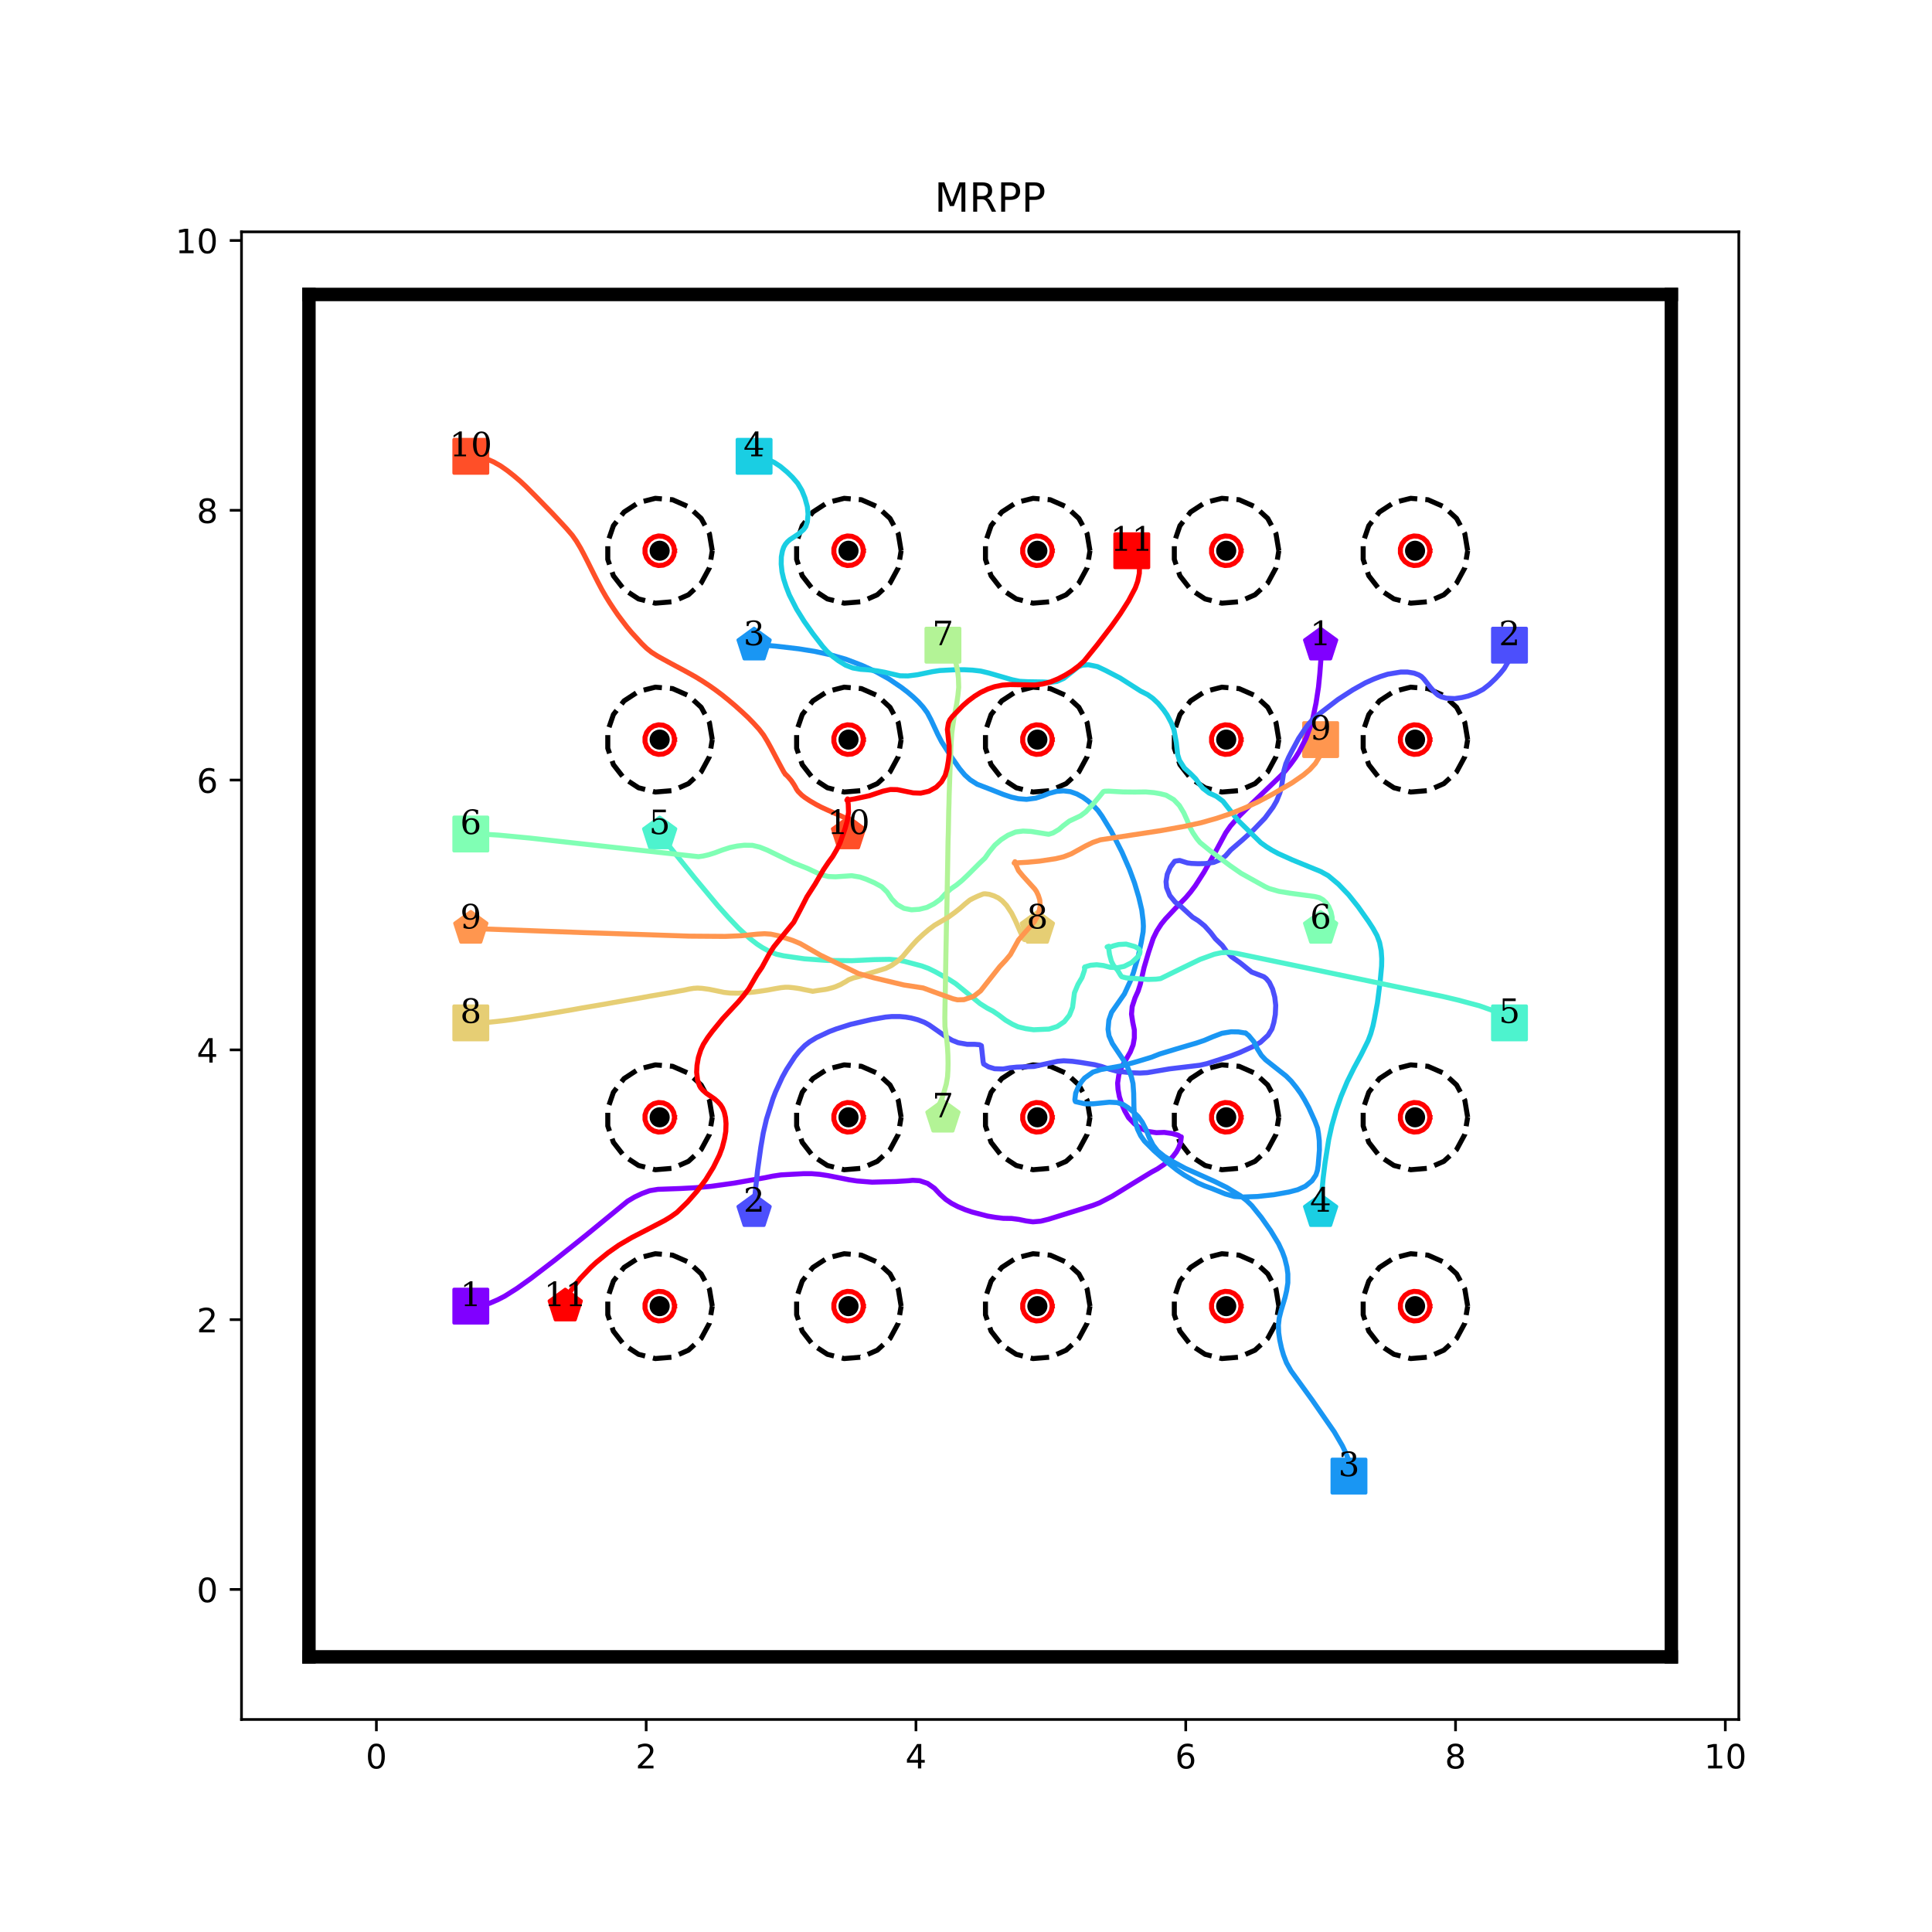 <?xml version="1.0" encoding="utf-8" standalone="no"?>
<!DOCTYPE svg PUBLIC "-//W3C//DTD SVG 1.1//EN"
  "http://www.w3.org/Graphics/SVG/1.1/DTD/svg11.dtd">
<!-- Created with matplotlib (http://matplotlib.org/) -->
<svg height="576pt" version="1.1" viewBox="0 0 576 576" width="576pt" xmlns="http://www.w3.org/2000/svg" xmlns:xlink="http://www.w3.org/1999/xlink">
 <defs>
  <style type="text/css">
*{stroke-linecap:butt;stroke-linejoin:round;}
  </style>
 </defs>
 <g id="figure_1">
  <g id="patch_1">
   <path d="M 0 576 
L 576 576 
L 576 0 
L 0 0 
z
" style="fill:#ffffff;"/>
  </g>
  <g id="axes_1">
   <g id="patch_2">
    <path d="M 72 512.64 
L 518.4 512.64 
L 518.4 69.12 
L 72 69.12 
z
" style="fill:#ffffff;"/>
   </g>
   <g id="matplotlib.axis_1">
    <g id="xtick_1">
     <g id="line2d_1">
      <defs>
       <path d="M 0 0 
L 0 3.5 
" id="m27b86cc825" style="stroke:#000000;stroke-width:0.8;"/>
      </defs>
      <g>
       <use style="stroke:#000000;stroke-width:0.8;" x="112.216" xlink:href="#m27b86cc825" y="512.64"/>
      </g>
     </g>
     <g id="text_1">
      <!-- 0 -->
      <defs>
       <path d="M 31.781 66.406 
Q 24.172 66.406 20.328 58.906 
Q 16.5 51.422 16.5 36.375 
Q 16.5 21.391 20.328 13.891 
Q 24.172 6.391 31.781 6.391 
Q 39.453 6.391 43.281 13.891 
Q 47.125 21.391 47.125 36.375 
Q 47.125 51.422 43.281 58.906 
Q 39.453 66.406 31.781 66.406 
z
M 31.781 74.219 
Q 44.047 74.219 50.516 64.516 
Q 56.984 54.828 56.984 36.375 
Q 56.984 17.969 50.516 8.266 
Q 44.047 -1.422 31.781 -1.422 
Q 19.531 -1.422 13.062 8.266 
Q 6.594 17.969 6.594 36.375 
Q 6.594 54.828 13.062 64.516 
Q 19.531 74.219 31.781 74.219 
z
" id="DejaVuSans-30"/>
      </defs>
      <g transform="translate(109.035 527.238)scale(0.1 -0.1)">
       <use xlink:href="#DejaVuSans-30"/>
      </g>
     </g>
    </g>
    <g id="xtick_2">
     <g id="line2d_2">
      <g>
       <use style="stroke:#000000;stroke-width:0.8;" x="192.649" xlink:href="#m27b86cc825" y="512.64"/>
      </g>
     </g>
     <g id="text_2">
      <!-- 2 -->
      <defs>
       <path d="M 19.188 8.297 
L 53.609 8.297 
L 53.609 0 
L 7.328 0 
L 7.328 8.297 
Q 12.938 14.109 22.625 23.891 
Q 32.328 33.688 34.812 36.531 
Q 39.547 41.844 41.422 45.531 
Q 43.312 49.219 43.312 52.781 
Q 43.312 58.594 39.234 62.25 
Q 35.156 65.922 28.609 65.922 
Q 23.969 65.922 18.812 64.312 
Q 13.672 62.703 7.812 59.422 
L 7.812 69.391 
Q 13.766 71.781 18.938 73 
Q 24.125 74.219 28.422 74.219 
Q 39.75 74.219 46.484 68.547 
Q 53.219 62.891 53.219 53.422 
Q 53.219 48.922 51.531 44.891 
Q 49.859 40.875 45.406 35.406 
Q 44.188 33.984 37.641 27.219 
Q 31.109 20.453 19.188 8.297 
z
" id="DejaVuSans-32"/>
      </defs>
      <g transform="translate(189.467 527.238)scale(0.1 -0.1)">
       <use xlink:href="#DejaVuSans-32"/>
      </g>
     </g>
    </g>
    <g id="xtick_3">
     <g id="line2d_3">
      <g>
       <use style="stroke:#000000;stroke-width:0.8;" x="273.081" xlink:href="#m27b86cc825" y="512.64"/>
      </g>
     </g>
     <g id="text_3">
      <!-- 4 -->
      <defs>
       <path d="M 37.797 64.312 
L 12.891 25.391 
L 37.797 25.391 
z
M 35.203 72.906 
L 47.609 72.906 
L 47.609 25.391 
L 58.016 25.391 
L 58.016 17.188 
L 47.609 17.188 
L 47.609 0 
L 37.797 0 
L 37.797 17.188 
L 4.891 17.188 
L 4.891 26.703 
z
" id="DejaVuSans-34"/>
      </defs>
      <g transform="translate(269.9 527.238)scale(0.1 -0.1)">
       <use xlink:href="#DejaVuSans-34"/>
      </g>
     </g>
    </g>
    <g id="xtick_4">
     <g id="line2d_4">
      <g>
       <use style="stroke:#000000;stroke-width:0.8;" x="353.514" xlink:href="#m27b86cc825" y="512.64"/>
      </g>
     </g>
     <g id="text_4">
      <!-- 6 -->
      <defs>
       <path d="M 33.016 40.375 
Q 26.375 40.375 22.484 35.828 
Q 18.609 31.297 18.609 23.391 
Q 18.609 15.531 22.484 10.953 
Q 26.375 6.391 33.016 6.391 
Q 39.656 6.391 43.531 10.953 
Q 47.406 15.531 47.406 23.391 
Q 47.406 31.297 43.531 35.828 
Q 39.656 40.375 33.016 40.375 
z
M 52.594 71.297 
L 52.594 62.312 
Q 48.875 64.062 45.094 64.984 
Q 41.312 65.922 37.594 65.922 
Q 27.828 65.922 22.672 59.328 
Q 17.531 52.734 16.797 39.406 
Q 19.672 43.656 24.016 45.922 
Q 28.375 48.188 33.594 48.188 
Q 44.578 48.188 50.953 41.516 
Q 57.328 34.859 57.328 23.391 
Q 57.328 12.156 50.688 5.359 
Q 44.047 -1.422 33.016 -1.422 
Q 20.359 -1.422 13.672 8.266 
Q 6.984 17.969 6.984 36.375 
Q 6.984 53.656 15.188 63.938 
Q 23.391 74.219 37.203 74.219 
Q 40.922 74.219 44.703 73.484 
Q 48.484 72.75 52.594 71.297 
z
" id="DejaVuSans-36"/>
      </defs>
      <g transform="translate(350.332 527.238)scale(0.1 -0.1)">
       <use xlink:href="#DejaVuSans-36"/>
      </g>
     </g>
    </g>
    <g id="xtick_5">
     <g id="line2d_5">
      <g>
       <use style="stroke:#000000;stroke-width:0.8;" x="433.946" xlink:href="#m27b86cc825" y="512.64"/>
      </g>
     </g>
     <g id="text_5">
      <!-- 8 -->
      <defs>
       <path d="M 31.781 34.625 
Q 24.75 34.625 20.719 30.859 
Q 16.703 27.094 16.703 20.516 
Q 16.703 13.922 20.719 10.156 
Q 24.75 6.391 31.781 6.391 
Q 38.812 6.391 42.859 10.172 
Q 46.922 13.969 46.922 20.516 
Q 46.922 27.094 42.891 30.859 
Q 38.875 34.625 31.781 34.625 
z
M 21.922 38.812 
Q 15.578 40.375 12.031 44.719 
Q 8.5 49.078 8.5 55.328 
Q 8.5 64.062 14.719 69.141 
Q 20.953 74.219 31.781 74.219 
Q 42.672 74.219 48.875 69.141 
Q 55.078 64.062 55.078 55.328 
Q 55.078 49.078 51.531 44.719 
Q 48 40.375 41.703 38.812 
Q 48.828 37.156 52.797 32.312 
Q 56.781 27.484 56.781 20.516 
Q 56.781 9.906 50.312 4.234 
Q 43.844 -1.422 31.781 -1.422 
Q 19.734 -1.422 13.25 4.234 
Q 6.781 9.906 6.781 20.516 
Q 6.781 27.484 10.781 32.312 
Q 14.797 37.156 21.922 38.812 
z
M 18.312 54.391 
Q 18.312 48.734 21.844 45.562 
Q 25.391 42.391 31.781 42.391 
Q 38.141 42.391 41.719 45.562 
Q 45.312 48.734 45.312 54.391 
Q 45.312 60.062 41.719 63.234 
Q 38.141 66.406 31.781 66.406 
Q 25.391 66.406 21.844 63.234 
Q 18.312 60.062 18.312 54.391 
z
" id="DejaVuSans-38"/>
      </defs>
      <g transform="translate(430.765 527.238)scale(0.1 -0.1)">
       <use xlink:href="#DejaVuSans-38"/>
      </g>
     </g>
    </g>
    <g id="xtick_6">
     <g id="line2d_6">
      <g>
       <use style="stroke:#000000;stroke-width:0.8;" x="514.378" xlink:href="#m27b86cc825" y="512.64"/>
      </g>
     </g>
     <g id="text_6">
      <!-- 10 -->
      <defs>
       <path d="M 12.406 8.297 
L 28.516 8.297 
L 28.516 63.922 
L 10.984 60.406 
L 10.984 69.391 
L 28.422 72.906 
L 38.281 72.906 
L 38.281 8.297 
L 54.391 8.297 
L 54.391 0 
L 12.406 0 
z
" id="DejaVuSans-31"/>
      </defs>
      <g transform="translate(508.016 527.238)scale(0.1 -0.1)">
       <use xlink:href="#DejaVuSans-31"/>
       <use x="63.623" xlink:href="#DejaVuSans-30"/>
      </g>
     </g>
    </g>
   </g>
   <g id="matplotlib.axis_2">
    <g id="ytick_1">
     <g id="line2d_7">
      <defs>
       <path d="M 0 0 
L -3.5 0 
" id="ma1040e7101" style="stroke:#000000;stroke-width:0.8;"/>
      </defs>
      <g>
       <use style="stroke:#000000;stroke-width:0.8;" x="72" xlink:href="#ma1040e7101" y="473.864"/>
      </g>
     </g>
     <g id="text_7">
      <!-- 0 -->
      <g transform="translate(58.638 477.663)scale(0.1 -0.1)">
       <use xlink:href="#DejaVuSans-30"/>
      </g>
     </g>
    </g>
    <g id="ytick_2">
     <g id="line2d_8">
      <g>
       <use style="stroke:#000000;stroke-width:0.8;" x="72" xlink:href="#ma1040e7101" y="393.431"/>
      </g>
     </g>
     <g id="text_8">
      <!-- 2 -->
      <g transform="translate(58.638 397.231)scale(0.1 -0.1)">
       <use xlink:href="#DejaVuSans-32"/>
      </g>
     </g>
    </g>
    <g id="ytick_3">
     <g id="line2d_9">
      <g>
       <use style="stroke:#000000;stroke-width:0.8;" x="72" xlink:href="#ma1040e7101" y="312.999"/>
      </g>
     </g>
     <g id="text_9">
      <!-- 4 -->
      <g transform="translate(58.638 316.798)scale(0.1 -0.1)">
       <use xlink:href="#DejaVuSans-34"/>
      </g>
     </g>
    </g>
    <g id="ytick_4">
     <g id="line2d_10">
      <g>
       <use style="stroke:#000000;stroke-width:0.8;" x="72" xlink:href="#ma1040e7101" y="232.566"/>
      </g>
     </g>
     <g id="text_10">
      <!-- 6 -->
      <g transform="translate(58.638 236.366)scale(0.1 -0.1)">
       <use xlink:href="#DejaVuSans-36"/>
      </g>
     </g>
    </g>
    <g id="ytick_5">
     <g id="line2d_11">
      <g>
       <use style="stroke:#000000;stroke-width:0.8;" x="72" xlink:href="#ma1040e7101" y="152.134"/>
      </g>
     </g>
     <g id="text_11">
      <!-- 8 -->
      <g transform="translate(58.638 155.933)scale(0.1 -0.1)">
       <use xlink:href="#DejaVuSans-38"/>
      </g>
     </g>
    </g>
    <g id="ytick_6">
     <g id="line2d_12">
      <g>
       <use style="stroke:#000000;stroke-width:0.8;" x="72" xlink:href="#ma1040e7101" y="71.702"/>
      </g>
     </g>
     <g id="text_12">
      <!-- 10 -->
      <g transform="translate(52.275 75.501)scale(0.1 -0.1)">
       <use xlink:href="#DejaVuSans-31"/>
       <use x="63.623" xlink:href="#DejaVuSans-30"/>
      </g>
     </g>
    </g>
   </g>
   <g id="line2d_13">
    <path clip-path="url(#pd222fd6bfa)" d="M 140.368 389.41 
" style="fill:none;stroke:#1f77b4;stroke-linecap:square;stroke-width:1.5;"/>
    <defs>
     <path d="M -5 5 
L 5 5 
L 5 -5 
L -5 -5 
z
" id="mf755f77c34" style="stroke:#8000ff;stroke-linejoin:miter;"/>
    </defs>
    <g clip-path="url(#pd222fd6bfa)">
     <use style="fill:#8000ff;stroke:#8000ff;stroke-linejoin:miter;" x="140.368" xlink:href="#mf755f77c34" y="389.41"/>
    </g>
   </g>
   <g id="line2d_14">
    <path clip-path="url(#pd222fd6bfa)" d="M 393.73 192.35 
" style="fill:none;stroke:#ff7f0e;stroke-linecap:square;stroke-width:1.5;"/>
    <defs>
     <path d="M 0 -5 
L -4.755 -1.545 
L -2.939 4.045 
L 2.939 4.045 
L 4.755 -1.545 
z
" id="ma73e0f3069" style="stroke:#8000ff;stroke-linejoin:miter;"/>
    </defs>
    <g clip-path="url(#pd222fd6bfa)">
     <use style="fill:#8000ff;stroke:#8000ff;stroke-linejoin:miter;" x="393.73" xlink:href="#ma73e0f3069" y="192.35"/>
    </g>
   </g>
   <g id="line2d_15">
    <path clip-path="url(#pd222fd6bfa)" d="M 450.032 192.35 
" style="fill:none;stroke:#2ca02c;stroke-linecap:square;stroke-width:1.5;"/>
    <defs>
     <path d="M -5 5 
L 5 5 
L 5 -5 
L -5 -5 
z
" id="m1c445ebbe5" style="stroke:#4c4ffc;stroke-linejoin:miter;"/>
    </defs>
    <g clip-path="url(#pd222fd6bfa)">
     <use style="fill:#4c4ffc;stroke:#4c4ffc;stroke-linejoin:miter;" x="450.032" xlink:href="#m1c445ebbe5" y="192.35"/>
    </g>
   </g>
   <g id="line2d_16">
    <path clip-path="url(#pd222fd6bfa)" d="M 224.822 361.258 
" style="fill:none;stroke:#d62728;stroke-linecap:square;stroke-width:1.5;"/>
    <defs>
     <path d="M 0 -5 
L -4.755 -1.545 
L -2.939 4.045 
L 2.939 4.045 
L 4.755 -1.545 
z
" id="meb2f660b36" style="stroke:#4c4ffc;stroke-linejoin:miter;"/>
    </defs>
    <g clip-path="url(#pd222fd6bfa)">
     <use style="fill:#4c4ffc;stroke:#4c4ffc;stroke-linejoin:miter;" x="224.822" xlink:href="#meb2f660b36" y="361.258"/>
    </g>
   </g>
   <g id="line2d_17">
    <path clip-path="url(#pd222fd6bfa)" d="M 402.175 440.082 
" style="fill:none;stroke:#9467bd;stroke-linecap:square;stroke-width:1.5;"/>
    <defs>
     <path d="M -5 5 
L 5 5 
L 5 -5 
L -5 -5 
z
" id="m73a36bb452" style="stroke:#1996f3;stroke-linejoin:miter;"/>
    </defs>
    <g clip-path="url(#pd222fd6bfa)">
     <use style="fill:#1996f3;stroke:#1996f3;stroke-linejoin:miter;" x="402.175" xlink:href="#m73a36bb452" y="440.082"/>
    </g>
   </g>
   <g id="line2d_18">
    <path clip-path="url(#pd222fd6bfa)" d="M 224.822 192.35 
" style="fill:none;stroke:#8c564b;stroke-linecap:square;stroke-width:1.5;"/>
    <defs>
     <path d="M 0 -5 
L -4.755 -1.545 
L -2.939 4.045 
L 2.939 4.045 
L 4.755 -1.545 
z
" id="m636057e402" style="stroke:#1996f3;stroke-linejoin:miter;"/>
    </defs>
    <g clip-path="url(#pd222fd6bfa)">
     <use style="fill:#1996f3;stroke:#1996f3;stroke-linejoin:miter;" x="224.822" xlink:href="#m636057e402" y="192.35"/>
    </g>
   </g>
   <g id="line2d_19">
    <path clip-path="url(#pd222fd6bfa)" d="M 224.822 136.048 
" style="fill:none;stroke:#e377c2;stroke-linecap:square;stroke-width:1.5;"/>
    <defs>
     <path d="M -5 5 
L 5 5 
L 5 -5 
L -5 -5 
z
" id="m2271cc5671" style="stroke:#1acee3;stroke-linejoin:miter;"/>
    </defs>
    <g clip-path="url(#pd222fd6bfa)">
     <use style="fill:#1acee3;stroke:#1acee3;stroke-linejoin:miter;" x="224.822" xlink:href="#m2271cc5671" y="136.048"/>
    </g>
   </g>
   <g id="line2d_20">
    <path clip-path="url(#pd222fd6bfa)" d="M 393.73 361.258 
" style="fill:none;stroke:#7f7f7f;stroke-linecap:square;stroke-width:1.5;"/>
    <defs>
     <path d="M 0 -5 
L -4.755 -1.545 
L -2.939 4.045 
L 2.939 4.045 
L 4.755 -1.545 
z
" id="mb7b80d17af" style="stroke:#1acee3;stroke-linejoin:miter;"/>
    </defs>
    <g clip-path="url(#pd222fd6bfa)">
     <use style="fill:#1acee3;stroke:#1acee3;stroke-linejoin:miter;" x="393.73" xlink:href="#mb7b80d17af" y="361.258"/>
    </g>
   </g>
   <g id="line2d_21">
    <path clip-path="url(#pd222fd6bfa)" d="M 450.032 304.956 
" style="fill:none;stroke:#bcbd22;stroke-linecap:square;stroke-width:1.5;"/>
    <defs>
     <path d="M -5 5 
L 5 5 
L 5 -5 
L -5 -5 
z
" id="m4cb7fdc779" style="stroke:#4df3ce;stroke-linejoin:miter;"/>
    </defs>
    <g clip-path="url(#pd222fd6bfa)">
     <use style="fill:#4df3ce;stroke:#4df3ce;stroke-linejoin:miter;" x="450.032" xlink:href="#m4cb7fdc779" y="304.956"/>
    </g>
   </g>
   <g id="line2d_22">
    <path clip-path="url(#pd222fd6bfa)" d="M 196.67 248.653 
" style="fill:none;stroke:#17becf;stroke-linecap:square;stroke-width:1.5;"/>
    <defs>
     <path d="M 0 -5 
L -4.755 -1.545 
L -2.939 4.045 
L 2.939 4.045 
L 4.755 -1.545 
z
" id="me1edefcce2" style="stroke:#4df3ce;stroke-linejoin:miter;"/>
    </defs>
    <g clip-path="url(#pd222fd6bfa)">
     <use style="fill:#4df3ce;stroke:#4df3ce;stroke-linejoin:miter;" x="196.67" xlink:href="#me1edefcce2" y="248.653"/>
    </g>
   </g>
   <g id="line2d_23">
    <path clip-path="url(#pd222fd6bfa)" d="M 140.368 248.653 
" style="fill:none;stroke:#1f77b4;stroke-linecap:square;stroke-width:1.5;"/>
    <defs>
     <path d="M -5 5 
L 5 5 
L 5 -5 
L -5 -5 
z
" id="m3ee37e272b" style="stroke:#80ffb4;stroke-linejoin:miter;"/>
    </defs>
    <g clip-path="url(#pd222fd6bfa)">
     <use style="fill:#80ffb4;stroke:#80ffb4;stroke-linejoin:miter;" x="140.368" xlink:href="#m3ee37e272b" y="248.653"/>
    </g>
   </g>
   <g id="line2d_24">
    <path clip-path="url(#pd222fd6bfa)" d="M 393.73 276.804 
" style="fill:none;stroke:#ff7f0e;stroke-linecap:square;stroke-width:1.5;"/>
    <defs>
     <path d="M 0 -5 
L -4.755 -1.545 
L -2.939 4.045 
L 2.939 4.045 
L 4.755 -1.545 
z
" id="m46fbc4eac9" style="stroke:#80ffb4;stroke-linejoin:miter;"/>
    </defs>
    <g clip-path="url(#pd222fd6bfa)">
     <use style="fill:#80ffb4;stroke:#80ffb4;stroke-linejoin:miter;" x="393.73" xlink:href="#m46fbc4eac9" y="276.804"/>
    </g>
   </g>
   <g id="line2d_25">
    <path clip-path="url(#pd222fd6bfa)" d="M 281.124 192.35 
" style="fill:none;stroke:#2ca02c;stroke-linecap:square;stroke-width:1.5;"/>
    <defs>
     <path d="M -5 5 
L 5 5 
L 5 -5 
L -5 -5 
z
" id="mde34f98dcf" style="stroke:#b3f396;stroke-linejoin:miter;"/>
    </defs>
    <g clip-path="url(#pd222fd6bfa)">
     <use style="fill:#b3f396;stroke:#b3f396;stroke-linejoin:miter;" x="281.124" xlink:href="#mde34f98dcf" y="192.35"/>
    </g>
   </g>
   <g id="line2d_26">
    <path clip-path="url(#pd222fd6bfa)" d="M 281.124 333.107 
" style="fill:none;stroke:#d62728;stroke-linecap:square;stroke-width:1.5;"/>
    <defs>
     <path d="M 0 -5 
L -4.755 -1.545 
L -2.939 4.045 
L 2.939 4.045 
L 4.755 -1.545 
z
" id="md033b06ded" style="stroke:#b3f396;stroke-linejoin:miter;"/>
    </defs>
    <g clip-path="url(#pd222fd6bfa)">
     <use style="fill:#b3f396;stroke:#b3f396;stroke-linejoin:miter;" x="281.124" xlink:href="#md033b06ded" y="333.107"/>
    </g>
   </g>
   <g id="line2d_27">
    <path clip-path="url(#pd222fd6bfa)" d="M 140.368 304.956 
" style="fill:none;stroke:#9467bd;stroke-linecap:square;stroke-width:1.5;"/>
    <defs>
     <path d="M -5 5 
L 5 5 
L 5 -5 
L -5 -5 
z
" id="m4150a70108" style="stroke:#e6ce74;stroke-linejoin:miter;"/>
    </defs>
    <g clip-path="url(#pd222fd6bfa)">
     <use style="fill:#e6ce74;stroke:#e6ce74;stroke-linejoin:miter;" x="140.368" xlink:href="#m4150a70108" y="304.956"/>
    </g>
   </g>
   <g id="line2d_28">
    <path clip-path="url(#pd222fd6bfa)" d="M 309.276 276.804 
" style="fill:none;stroke:#8c564b;stroke-linecap:square;stroke-width:1.5;"/>
    <defs>
     <path d="M 0 -5 
L -4.755 -1.545 
L -2.939 4.045 
L 2.939 4.045 
L 4.755 -1.545 
z
" id="ma2d4bb5984" style="stroke:#e6ce74;stroke-linejoin:miter;"/>
    </defs>
    <g clip-path="url(#pd222fd6bfa)">
     <use style="fill:#e6ce74;stroke:#e6ce74;stroke-linejoin:miter;" x="309.276" xlink:href="#ma2d4bb5984" y="276.804"/>
    </g>
   </g>
   <g id="line2d_29">
    <path clip-path="url(#pd222fd6bfa)" d="M 393.73 220.502 
" style="fill:none;stroke:#e377c2;stroke-linecap:square;stroke-width:1.5;"/>
    <defs>
     <path d="M -5 5 
L 5 5 
L 5 -5 
L -5 -5 
z
" id="m4a3c24851a" style="stroke:#ff964f;stroke-linejoin:miter;"/>
    </defs>
    <g clip-path="url(#pd222fd6bfa)">
     <use style="fill:#ff964f;stroke:#ff964f;stroke-linejoin:miter;" x="393.73" xlink:href="#m4a3c24851a" y="220.502"/>
    </g>
   </g>
   <g id="line2d_30">
    <path clip-path="url(#pd222fd6bfa)" d="M 140.368 276.804 
" style="fill:none;stroke:#7f7f7f;stroke-linecap:square;stroke-width:1.5;"/>
    <defs>
     <path d="M 0 -5 
L -4.755 -1.545 
L -2.939 4.045 
L 2.939 4.045 
L 4.755 -1.545 
z
" id="mf6a81ad972" style="stroke:#ff964f;stroke-linejoin:miter;"/>
    </defs>
    <g clip-path="url(#pd222fd6bfa)">
     <use style="fill:#ff964f;stroke:#ff964f;stroke-linejoin:miter;" x="140.368" xlink:href="#mf6a81ad972" y="276.804"/>
    </g>
   </g>
   <g id="line2d_31">
    <path clip-path="url(#pd222fd6bfa)" d="M 140.368 136.048 
" style="fill:none;stroke:#bcbd22;stroke-linecap:square;stroke-width:1.5;"/>
    <defs>
     <path d="M -5 5 
L 5 5 
L 5 -5 
L -5 -5 
z
" id="m7b048b1ce9" style="stroke:#ff4f28;stroke-linejoin:miter;"/>
    </defs>
    <g clip-path="url(#pd222fd6bfa)">
     <use style="fill:#ff4f28;stroke:#ff4f28;stroke-linejoin:miter;" x="140.368" xlink:href="#m7b048b1ce9" y="136.048"/>
    </g>
   </g>
   <g id="line2d_32">
    <path clip-path="url(#pd222fd6bfa)" d="M 252.973 248.653 
" style="fill:none;stroke:#17becf;stroke-linecap:square;stroke-width:1.5;"/>
    <defs>
     <path d="M 0 -5 
L -4.755 -1.545 
L -2.939 4.045 
L 2.939 4.045 
L 4.755 -1.545 
z
" id="m1d5572d99e" style="stroke:#ff4f28;stroke-linejoin:miter;"/>
    </defs>
    <g clip-path="url(#pd222fd6bfa)">
     <use style="fill:#ff4f28;stroke:#ff4f28;stroke-linejoin:miter;" x="252.973" xlink:href="#m1d5572d99e" y="248.653"/>
    </g>
   </g>
   <g id="line2d_33">
    <path clip-path="url(#pd222fd6bfa)" d="M 337.427 164.199 
" style="fill:none;stroke:#1f77b4;stroke-linecap:square;stroke-width:1.5;"/>
    <defs>
     <path d="M -5 5 
L 5 5 
L 5 -5 
L -5 -5 
z
" id="mba69167b90" style="stroke:#ff0000;stroke-linejoin:miter;"/>
    </defs>
    <g clip-path="url(#pd222fd6bfa)">
     <use style="fill:#ff0000;stroke:#ff0000;stroke-linejoin:miter;" x="337.427" xlink:href="#mba69167b90" y="164.199"/>
    </g>
   </g>
   <g id="line2d_34">
    <path clip-path="url(#pd222fd6bfa)" d="M 168.519 389.41 
" style="fill:none;stroke:#ff7f0e;stroke-linecap:square;stroke-width:1.5;"/>
    <defs>
     <path d="M 0 -5 
L -4.755 -1.545 
L -2.939 4.045 
L 2.939 4.045 
L 4.755 -1.545 
z
" id="mf9d8c76f1a" style="stroke:#ff0000;stroke-linejoin:miter;"/>
    </defs>
    <g clip-path="url(#pd222fd6bfa)">
     <use style="fill:#ff0000;stroke:#ff0000;stroke-linejoin:miter;" x="168.519" xlink:href="#mf9d8c76f1a" y="389.41"/>
    </g>
   </g>
   <g id="line2d_35">
    <defs>
     <path d="M 0 2.5 
C 0.663 2.5 1.299 2.237 1.768 1.768 
C 2.237 1.299 2.5 0.663 2.5 0 
C 2.5 -0.663 2.237 -1.299 1.768 -1.768 
C 1.299 -2.237 0.663 -2.5 0 -2.5 
C -0.663 -2.5 -1.299 -2.237 -1.768 -1.768 
C -2.237 -1.299 -2.5 -0.663 -2.5 0 
C -2.5 0.663 -2.237 1.299 -1.768 1.768 
C -1.299 2.237 -0.663 2.5 0 2.5 
z
" id="m7e6f943045" style="stroke:#000000;"/>
    </defs>
    <g clip-path="url(#pd222fd6bfa)">
     <use style="stroke:#000000;" x="196.67" xlink:href="#m7e6f943045" y="389.41"/>
     <use style="stroke:#000000;" x="196.67" xlink:href="#m7e6f943045" y="333.107"/>
     <use style="stroke:#000000;" x="252.973" xlink:href="#m7e6f943045" y="389.41"/>
     <use style="stroke:#000000;" x="252.973" xlink:href="#m7e6f943045" y="333.107"/>
     <use style="stroke:#000000;" x="309.276" xlink:href="#m7e6f943045" y="389.41"/>
     <use style="stroke:#000000;" x="309.276" xlink:href="#m7e6f943045" y="333.107"/>
     <use style="stroke:#000000;" x="365.578" xlink:href="#m7e6f943045" y="389.41"/>
     <use style="stroke:#000000;" x="365.578" xlink:href="#m7e6f943045" y="333.107"/>
     <use style="stroke:#000000;" x="421.881" xlink:href="#m7e6f943045" y="389.41"/>
     <use style="stroke:#000000;" x="421.881" xlink:href="#m7e6f943045" y="333.107"/>
     <use style="stroke:#000000;" x="196.67" xlink:href="#m7e6f943045" y="220.502"/>
     <use style="stroke:#000000;" x="196.67" xlink:href="#m7e6f943045" y="164.199"/>
     <use style="stroke:#000000;" x="252.973" xlink:href="#m7e6f943045" y="220.502"/>
     <use style="stroke:#000000;" x="252.973" xlink:href="#m7e6f943045" y="164.199"/>
     <use style="stroke:#000000;" x="309.276" xlink:href="#m7e6f943045" y="220.502"/>
     <use style="stroke:#000000;" x="309.276" xlink:href="#m7e6f943045" y="164.199"/>
     <use style="stroke:#000000;" x="365.578" xlink:href="#m7e6f943045" y="220.502"/>
     <use style="stroke:#000000;" x="365.578" xlink:href="#m7e6f943045" y="164.199"/>
     <use style="stroke:#000000;" x="421.881" xlink:href="#m7e6f943045" y="220.502"/>
     <use style="stroke:#000000;" x="421.881" xlink:href="#m7e6f943045" y="164.199"/>
    </g>
   </g>
   <g id="line2d_36">
    <path clip-path="url(#pd222fd6bfa)" d="M 212.355 389.41 
L 211.505 384.317 
L 209.047 379.776 
L 205.249 376.279 
L 200.521 374.205 
L 195.375 373.779 
L 190.37 375.046 
L 186.048 377.87 
L 182.876 381.945 
L 181.2 386.828 
L 181.2 391.991 
L 182.876 396.875 
L 186.048 400.949 
L 190.37 403.773 
L 195.375 405.04 
L 200.521 404.614 
L 205.249 402.54 
L 209.047 399.043 
L 211.505 394.502 
L 212.355 389.41 
" style="fill:none;stroke:#000000;stroke-dasharray:5.55,2.4;stroke-dashoffset:0;stroke-width:1.5;"/>
   </g>
   <g id="line2d_37">
    <path clip-path="url(#pd222fd6bfa)" d="M 201.094 389.41 
L 200.854 387.973 
L 200.161 386.693 
L 199.09 385.706 
L 197.756 385.121 
L 196.305 385.001 
L 194.893 385.359 
L 193.674 386.155 
L 192.78 387.304 
L 192.307 388.682 
L 192.307 390.138 
L 192.78 391.515 
L 193.674 392.664 
L 194.893 393.461 
L 196.305 393.818 
L 197.756 393.698 
L 199.09 393.113 
L 200.161 392.127 
L 200.854 390.846 
L 201.094 389.41 
" style="fill:none;stroke:#ff0000;stroke-linecap:square;stroke-width:1.5;"/>
   </g>
   <g id="line2d_38">
    <path clip-path="url(#pd222fd6bfa)" d="M 212.355 333.107 
L 211.505 328.014 
L 209.047 323.474 
L 205.249 319.977 
L 200.521 317.903 
L 195.375 317.476 
L 190.37 318.744 
L 186.048 321.568 
L 182.876 325.642 
L 181.2 330.525 
L 181.2 335.689 
L 182.876 340.572 
L 186.048 344.646 
L 190.37 347.47 
L 195.375 348.738 
L 200.521 348.311 
L 205.249 346.237 
L 209.047 342.741 
L 211.505 338.2 
L 212.355 333.107 
" style="fill:none;stroke:#000000;stroke-dasharray:5.55,2.4;stroke-dashoffset:0;stroke-width:1.5;"/>
   </g>
   <g id="line2d_39">
    <path clip-path="url(#pd222fd6bfa)" d="M 201.094 333.107 
L 200.854 331.671 
L 200.161 330.39 
L 199.09 329.404 
L 197.756 328.819 
L 196.305 328.698 
L 194.893 329.056 
L 193.674 329.852 
L 192.78 331.002 
L 192.307 332.379 
L 192.307 333.835 
L 192.78 335.213 
L 193.674 336.362 
L 194.893 337.158 
L 196.305 337.516 
L 197.756 337.395 
L 199.09 336.81 
L 200.161 335.824 
L 200.854 334.543 
L 201.094 333.107 
" style="fill:none;stroke:#ff0000;stroke-linecap:square;stroke-width:1.5;"/>
   </g>
   <g id="line2d_40">
    <path clip-path="url(#pd222fd6bfa)" d="M 268.657 389.41 
L 267.807 384.317 
L 265.35 379.776 
L 261.551 376.279 
L 256.823 374.205 
L 251.678 373.779 
L 246.673 375.046 
L 242.35 377.87 
L 239.179 381.945 
L 237.503 386.828 
L 237.503 391.991 
L 239.179 396.875 
L 242.35 400.949 
L 246.673 403.773 
L 251.678 405.04 
L 256.823 404.614 
L 261.551 402.54 
L 265.35 399.043 
L 267.807 394.502 
L 268.657 389.41 
" style="fill:none;stroke:#000000;stroke-dasharray:5.55,2.4;stroke-dashoffset:0;stroke-width:1.5;"/>
   </g>
   <g id="line2d_41">
    <path clip-path="url(#pd222fd6bfa)" d="M 257.397 389.41 
L 257.157 387.973 
L 256.464 386.693 
L 255.393 385.706 
L 254.059 385.121 
L 252.608 385.001 
L 251.196 385.359 
L 249.977 386.155 
L 249.082 387.304 
L 248.61 388.682 
L 248.61 390.138 
L 249.082 391.515 
L 249.977 392.664 
L 251.196 393.461 
L 252.608 393.818 
L 254.059 393.698 
L 255.393 393.113 
L 256.464 392.127 
L 257.157 390.846 
L 257.397 389.41 
" style="fill:none;stroke:#ff0000;stroke-linecap:square;stroke-width:1.5;"/>
   </g>
   <g id="line2d_42">
    <path clip-path="url(#pd222fd6bfa)" d="M 268.657 333.107 
L 267.807 328.014 
L 265.35 323.474 
L 261.551 319.977 
L 256.823 317.903 
L 251.678 317.476 
L 246.673 318.744 
L 242.35 321.568 
L 239.179 325.642 
L 237.503 330.525 
L 237.503 335.689 
L 239.179 340.572 
L 242.35 344.646 
L 246.673 347.47 
L 251.678 348.738 
L 256.823 348.311 
L 261.551 346.237 
L 265.35 342.741 
L 267.807 338.2 
L 268.657 333.107 
" style="fill:none;stroke:#000000;stroke-dasharray:5.55,2.4;stroke-dashoffset:0;stroke-width:1.5;"/>
   </g>
   <g id="line2d_43">
    <path clip-path="url(#pd222fd6bfa)" d="M 257.397 333.107 
L 257.157 331.671 
L 256.464 330.39 
L 255.393 329.404 
L 254.059 328.819 
L 252.608 328.698 
L 251.196 329.056 
L 249.977 329.852 
L 249.082 331.002 
L 248.61 332.379 
L 248.61 333.835 
L 249.082 335.213 
L 249.977 336.362 
L 251.196 337.158 
L 252.608 337.516 
L 254.059 337.395 
L 255.393 336.81 
L 256.464 335.824 
L 257.157 334.543 
L 257.397 333.107 
" style="fill:none;stroke:#ff0000;stroke-linecap:square;stroke-width:1.5;"/>
   </g>
   <g id="line2d_44">
    <path clip-path="url(#pd222fd6bfa)" d="M 324.96 389.41 
L 324.11 384.317 
L 321.653 379.776 
L 317.854 376.279 
L 313.126 374.205 
L 307.98 373.779 
L 302.975 375.046 
L 298.653 377.87 
L 295.482 381.945 
L 293.805 386.828 
L 293.805 391.991 
L 295.482 396.875 
L 298.653 400.949 
L 302.975 403.773 
L 307.98 405.04 
L 313.126 404.614 
L 317.854 402.54 
L 321.653 399.043 
L 324.11 394.502 
L 324.96 389.41 
" style="fill:none;stroke:#000000;stroke-dasharray:5.55,2.4;stroke-dashoffset:0;stroke-width:1.5;"/>
   </g>
   <g id="line2d_45">
    <path clip-path="url(#pd222fd6bfa)" d="M 313.699 389.41 
L 313.46 387.973 
L 312.767 386.693 
L 311.695 385.706 
L 310.362 385.121 
L 308.91 385.001 
L 307.499 385.359 
L 306.28 386.155 
L 305.385 387.304 
L 304.912 388.682 
L 304.912 390.138 
L 305.385 391.515 
L 306.28 392.664 
L 307.499 393.461 
L 308.91 393.818 
L 310.362 393.698 
L 311.695 393.113 
L 312.767 392.127 
L 313.46 390.846 
L 313.699 389.41 
" style="fill:none;stroke:#ff0000;stroke-linecap:square;stroke-width:1.5;"/>
   </g>
   <g id="line2d_46">
    <path clip-path="url(#pd222fd6bfa)" d="M 324.96 333.107 
L 324.11 328.014 
L 321.653 323.474 
L 317.854 319.977 
L 313.126 317.903 
L 307.98 317.476 
L 302.975 318.744 
L 298.653 321.568 
L 295.482 325.642 
L 293.805 330.525 
L 293.805 335.689 
L 295.482 340.572 
L 298.653 344.646 
L 302.975 347.47 
L 307.98 348.738 
L 313.126 348.311 
L 317.854 346.237 
L 321.653 342.741 
L 324.11 338.2 
L 324.96 333.107 
" style="fill:none;stroke:#000000;stroke-dasharray:5.55,2.4;stroke-dashoffset:0;stroke-width:1.5;"/>
   </g>
   <g id="line2d_47">
    <path clip-path="url(#pd222fd6bfa)" d="M 313.699 333.107 
L 313.46 331.671 
L 312.767 330.39 
L 311.695 329.404 
L 310.362 328.819 
L 308.91 328.698 
L 307.499 329.056 
L 306.28 329.852 
L 305.385 331.002 
L 304.912 332.379 
L 304.912 333.835 
L 305.385 335.213 
L 306.28 336.362 
L 307.499 337.158 
L 308.91 337.516 
L 310.362 337.395 
L 311.695 336.81 
L 312.767 335.824 
L 313.46 334.543 
L 313.699 333.107 
" style="fill:none;stroke:#ff0000;stroke-linecap:square;stroke-width:1.5;"/>
   </g>
   <g id="line2d_48">
    <path clip-path="url(#pd222fd6bfa)" d="M 381.263 389.41 
L 380.413 384.317 
L 377.956 379.776 
L 374.157 376.279 
L 369.429 374.205 
L 364.283 373.779 
L 359.278 375.046 
L 354.956 377.87 
L 351.784 381.945 
L 350.108 386.828 
L 350.108 391.991 
L 351.784 396.875 
L 354.956 400.949 
L 359.278 403.773 
L 364.283 405.04 
L 369.429 404.614 
L 374.157 402.54 
L 377.956 399.043 
L 380.413 394.502 
L 381.263 389.41 
" style="fill:none;stroke:#000000;stroke-dasharray:5.55,2.4;stroke-dashoffset:0;stroke-width:1.5;"/>
   </g>
   <g id="line2d_49">
    <path clip-path="url(#pd222fd6bfa)" d="M 370.002 389.41 
L 369.762 387.973 
L 369.069 386.693 
L 367.998 385.706 
L 366.664 385.121 
L 365.213 385.001 
L 363.801 385.359 
L 362.582 386.155 
L 361.688 387.304 
L 361.215 388.682 
L 361.215 390.138 
L 361.688 391.515 
L 362.582 392.664 
L 363.801 393.461 
L 365.213 393.818 
L 366.664 393.698 
L 367.998 393.113 
L 369.069 392.127 
L 369.762 390.846 
L 370.002 389.41 
" style="fill:none;stroke:#ff0000;stroke-linecap:square;stroke-width:1.5;"/>
   </g>
   <g id="line2d_50">
    <path clip-path="url(#pd222fd6bfa)" d="M 381.263 333.107 
L 380.413 328.014 
L 377.956 323.474 
L 374.157 319.977 
L 369.429 317.903 
L 364.283 317.476 
L 359.278 318.744 
L 354.956 321.568 
L 351.784 325.642 
L 350.108 330.525 
L 350.108 335.689 
L 351.784 340.572 
L 354.956 344.646 
L 359.278 347.47 
L 364.283 348.738 
L 369.429 348.311 
L 374.157 346.237 
L 377.956 342.741 
L 380.413 338.2 
L 381.263 333.107 
" style="fill:none;stroke:#000000;stroke-dasharray:5.55,2.4;stroke-dashoffset:0;stroke-width:1.5;"/>
   </g>
   <g id="line2d_51">
    <path clip-path="url(#pd222fd6bfa)" d="M 370.002 333.107 
L 369.762 331.671 
L 369.069 330.39 
L 367.998 329.404 
L 366.664 328.819 
L 365.213 328.698 
L 363.801 329.056 
L 362.582 329.852 
L 361.688 331.002 
L 361.215 332.379 
L 361.215 333.835 
L 361.688 335.213 
L 362.582 336.362 
L 363.801 337.158 
L 365.213 337.516 
L 366.664 337.395 
L 367.998 336.81 
L 369.069 335.824 
L 369.762 334.543 
L 370.002 333.107 
" style="fill:none;stroke:#ff0000;stroke-linecap:square;stroke-width:1.5;"/>
   </g>
   <g id="line2d_52">
    <path clip-path="url(#pd222fd6bfa)" d="M 437.565 389.41 
L 436.716 384.317 
L 434.258 379.776 
L 430.46 376.279 
L 425.731 374.205 
L 420.586 373.779 
L 415.581 375.046 
L 411.258 377.87 
L 408.087 381.945 
L 406.411 386.828 
L 406.411 391.991 
L 408.087 396.875 
L 411.258 400.949 
L 415.581 403.773 
L 420.586 405.04 
L 425.731 404.614 
L 430.46 402.54 
L 434.258 399.043 
L 436.716 394.502 
L 437.565 389.41 
" style="fill:none;stroke:#000000;stroke-dasharray:5.55,2.4;stroke-dashoffset:0;stroke-width:1.5;"/>
   </g>
   <g id="line2d_53">
    <path clip-path="url(#pd222fd6bfa)" d="M 426.305 389.41 
L 426.065 387.973 
L 425.372 386.693 
L 424.301 385.706 
L 422.967 385.121 
L 421.516 385.001 
L 420.104 385.359 
L 418.885 386.155 
L 417.99 387.304 
L 417.518 388.682 
L 417.518 390.138 
L 417.99 391.515 
L 418.885 392.664 
L 420.104 393.461 
L 421.516 393.818 
L 422.967 393.698 
L 424.301 393.113 
L 425.372 392.127 
L 426.065 390.846 
L 426.305 389.41 
" style="fill:none;stroke:#ff0000;stroke-linecap:square;stroke-width:1.5;"/>
   </g>
   <g id="line2d_54">
    <path clip-path="url(#pd222fd6bfa)" d="M 437.565 333.107 
L 436.716 328.014 
L 434.258 323.474 
L 430.46 319.977 
L 425.731 317.903 
L 420.586 317.476 
L 415.581 318.744 
L 411.258 321.568 
L 408.087 325.642 
L 406.411 330.525 
L 406.411 335.689 
L 408.087 340.572 
L 411.258 344.646 
L 415.581 347.47 
L 420.586 348.738 
L 425.731 348.311 
L 430.46 346.237 
L 434.258 342.741 
L 436.716 338.2 
L 437.565 333.107 
" style="fill:none;stroke:#000000;stroke-dasharray:5.55,2.4;stroke-dashoffset:0;stroke-width:1.5;"/>
   </g>
   <g id="line2d_55">
    <path clip-path="url(#pd222fd6bfa)" d="M 426.305 333.107 
L 426.065 331.671 
L 425.372 330.39 
L 424.301 329.404 
L 422.967 328.819 
L 421.516 328.698 
L 420.104 329.056 
L 418.885 329.852 
L 417.99 331.002 
L 417.518 332.379 
L 417.518 333.835 
L 417.99 335.213 
L 418.885 336.362 
L 420.104 337.158 
L 421.516 337.516 
L 422.967 337.395 
L 424.301 336.81 
L 425.372 335.824 
L 426.065 334.543 
L 426.305 333.107 
" style="fill:none;stroke:#ff0000;stroke-linecap:square;stroke-width:1.5;"/>
   </g>
   <g id="line2d_56">
    <path clip-path="url(#pd222fd6bfa)" d="M 212.355 220.502 
L 211.505 215.409 
L 209.047 210.868 
L 205.249 207.371 
L 200.521 205.297 
L 195.375 204.871 
L 190.37 206.138 
L 186.048 208.962 
L 182.876 213.037 
L 181.2 217.92 
L 181.2 223.083 
L 182.876 227.967 
L 186.048 232.041 
L 190.37 234.865 
L 195.375 236.132 
L 200.521 235.706 
L 205.249 233.632 
L 209.047 230.135 
L 211.505 225.594 
L 212.355 220.502 
" style="fill:none;stroke:#000000;stroke-dasharray:5.55,2.4;stroke-dashoffset:0;stroke-width:1.5;"/>
   </g>
   <g id="line2d_57">
    <path clip-path="url(#pd222fd6bfa)" d="M 201.094 220.502 
L 200.854 219.065 
L 200.161 217.784 
L 199.09 216.798 
L 197.756 216.213 
L 196.305 216.093 
L 194.893 216.45 
L 193.674 217.247 
L 192.78 218.396 
L 192.307 219.773 
L 192.307 221.23 
L 192.78 222.607 
L 193.674 223.756 
L 194.893 224.553 
L 196.305 224.91 
L 197.756 224.79 
L 199.09 224.205 
L 200.161 223.219 
L 200.854 221.938 
L 201.094 220.502 
" style="fill:none;stroke:#ff0000;stroke-linecap:square;stroke-width:1.5;"/>
   </g>
   <g id="line2d_58">
    <path clip-path="url(#pd222fd6bfa)" d="M 212.355 164.199 
L 211.505 159.106 
L 209.047 154.565 
L 205.249 151.069 
L 200.521 148.995 
L 195.375 148.568 
L 190.37 149.836 
L 186.048 152.66 
L 182.876 156.734 
L 181.2 161.617 
L 181.2 166.78 
L 182.876 171.664 
L 186.048 175.738 
L 190.37 178.562 
L 195.375 179.83 
L 200.521 179.403 
L 205.249 177.329 
L 209.047 173.832 
L 211.505 169.292 
L 212.355 164.199 
" style="fill:none;stroke:#000000;stroke-dasharray:5.55,2.4;stroke-dashoffset:0;stroke-width:1.5;"/>
   </g>
   <g id="line2d_59">
    <path clip-path="url(#pd222fd6bfa)" d="M 201.094 164.199 
L 200.854 162.763 
L 200.161 161.482 
L 199.09 160.495 
L 197.756 159.911 
L 196.305 159.79 
L 194.893 160.148 
L 193.674 160.944 
L 192.78 162.093 
L 192.307 163.471 
L 192.307 164.927 
L 192.78 166.304 
L 193.674 167.454 
L 194.893 168.25 
L 196.305 168.608 
L 197.756 168.487 
L 199.09 167.902 
L 200.161 166.916 
L 200.854 165.635 
L 201.094 164.199 
" style="fill:none;stroke:#ff0000;stroke-linecap:square;stroke-width:1.5;"/>
   </g>
   <g id="line2d_60">
    <path clip-path="url(#pd222fd6bfa)" d="M 268.657 220.502 
L 267.807 215.409 
L 265.35 210.868 
L 261.551 207.371 
L 256.823 205.297 
L 251.678 204.871 
L 246.673 206.138 
L 242.35 208.962 
L 239.179 213.037 
L 237.503 217.92 
L 237.503 223.083 
L 239.179 227.967 
L 242.35 232.041 
L 246.673 234.865 
L 251.678 236.132 
L 256.823 235.706 
L 261.551 233.632 
L 265.35 230.135 
L 267.807 225.594 
L 268.657 220.502 
" style="fill:none;stroke:#000000;stroke-dasharray:5.55,2.4;stroke-dashoffset:0;stroke-width:1.5;"/>
   </g>
   <g id="line2d_61">
    <path clip-path="url(#pd222fd6bfa)" d="M 257.397 220.502 
L 257.157 219.065 
L 256.464 217.784 
L 255.393 216.798 
L 254.059 216.213 
L 252.608 216.093 
L 251.196 216.45 
L 249.977 217.247 
L 249.082 218.396 
L 248.61 219.773 
L 248.61 221.23 
L 249.082 222.607 
L 249.977 223.756 
L 251.196 224.553 
L 252.608 224.91 
L 254.059 224.79 
L 255.393 224.205 
L 256.464 223.219 
L 257.157 221.938 
L 257.397 220.502 
" style="fill:none;stroke:#ff0000;stroke-linecap:square;stroke-width:1.5;"/>
   </g>
   <g id="line2d_62">
    <path clip-path="url(#pd222fd6bfa)" d="M 268.657 164.199 
L 267.807 159.106 
L 265.35 154.565 
L 261.551 151.069 
L 256.823 148.995 
L 251.678 148.568 
L 246.673 149.836 
L 242.35 152.66 
L 239.179 156.734 
L 237.503 161.617 
L 237.503 166.78 
L 239.179 171.664 
L 242.35 175.738 
L 246.673 178.562 
L 251.678 179.83 
L 256.823 179.403 
L 261.551 177.329 
L 265.35 173.832 
L 267.807 169.292 
L 268.657 164.199 
" style="fill:none;stroke:#000000;stroke-dasharray:5.55,2.4;stroke-dashoffset:0;stroke-width:1.5;"/>
   </g>
   <g id="line2d_63">
    <path clip-path="url(#pd222fd6bfa)" d="M 257.397 164.199 
L 257.157 162.763 
L 256.464 161.482 
L 255.393 160.495 
L 254.059 159.911 
L 252.608 159.79 
L 251.196 160.148 
L 249.977 160.944 
L 249.082 162.093 
L 248.61 163.471 
L 248.61 164.927 
L 249.082 166.304 
L 249.977 167.454 
L 251.196 168.25 
L 252.608 168.608 
L 254.059 168.487 
L 255.393 167.902 
L 256.464 166.916 
L 257.157 165.635 
L 257.397 164.199 
" style="fill:none;stroke:#ff0000;stroke-linecap:square;stroke-width:1.5;"/>
   </g>
   <g id="line2d_64">
    <path clip-path="url(#pd222fd6bfa)" d="M 324.96 220.502 
L 324.11 215.409 
L 321.653 210.868 
L 317.854 207.371 
L 313.126 205.297 
L 307.98 204.871 
L 302.975 206.138 
L 298.653 208.962 
L 295.482 213.037 
L 293.805 217.92 
L 293.805 223.083 
L 295.482 227.967 
L 298.653 232.041 
L 302.975 234.865 
L 307.98 236.132 
L 313.126 235.706 
L 317.854 233.632 
L 321.653 230.135 
L 324.11 225.594 
L 324.96 220.502 
" style="fill:none;stroke:#000000;stroke-dasharray:5.55,2.4;stroke-dashoffset:0;stroke-width:1.5;"/>
   </g>
   <g id="line2d_65">
    <path clip-path="url(#pd222fd6bfa)" d="M 313.699 220.502 
L 313.46 219.065 
L 312.767 217.784 
L 311.695 216.798 
L 310.362 216.213 
L 308.91 216.093 
L 307.499 216.45 
L 306.28 217.247 
L 305.385 218.396 
L 304.912 219.773 
L 304.912 221.23 
L 305.385 222.607 
L 306.28 223.756 
L 307.499 224.553 
L 308.91 224.91 
L 310.362 224.79 
L 311.695 224.205 
L 312.767 223.219 
L 313.46 221.938 
L 313.699 220.502 
" style="fill:none;stroke:#ff0000;stroke-linecap:square;stroke-width:1.5;"/>
   </g>
   <g id="line2d_66">
    <path clip-path="url(#pd222fd6bfa)" d="M 324.96 164.199 
L 324.11 159.106 
L 321.653 154.565 
L 317.854 151.069 
L 313.126 148.995 
L 307.98 148.568 
L 302.975 149.836 
L 298.653 152.66 
L 295.482 156.734 
L 293.805 161.617 
L 293.805 166.78 
L 295.482 171.664 
L 298.653 175.738 
L 302.975 178.562 
L 307.98 179.83 
L 313.126 179.403 
L 317.854 177.329 
L 321.653 173.832 
L 324.11 169.292 
L 324.96 164.199 
" style="fill:none;stroke:#000000;stroke-dasharray:5.55,2.4;stroke-dashoffset:0;stroke-width:1.5;"/>
   </g>
   <g id="line2d_67">
    <path clip-path="url(#pd222fd6bfa)" d="M 313.699 164.199 
L 313.46 162.763 
L 312.767 161.482 
L 311.695 160.495 
L 310.362 159.911 
L 308.91 159.79 
L 307.499 160.148 
L 306.28 160.944 
L 305.385 162.093 
L 304.912 163.471 
L 304.912 164.927 
L 305.385 166.304 
L 306.28 167.454 
L 307.499 168.25 
L 308.91 168.608 
L 310.362 168.487 
L 311.695 167.902 
L 312.767 166.916 
L 313.46 165.635 
L 313.699 164.199 
" style="fill:none;stroke:#ff0000;stroke-linecap:square;stroke-width:1.5;"/>
   </g>
   <g id="line2d_68">
    <path clip-path="url(#pd222fd6bfa)" d="M 381.263 220.502 
L 380.413 215.409 
L 377.956 210.868 
L 374.157 207.371 
L 369.429 205.297 
L 364.283 204.871 
L 359.278 206.138 
L 354.956 208.962 
L 351.784 213.037 
L 350.108 217.92 
L 350.108 223.083 
L 351.784 227.967 
L 354.956 232.041 
L 359.278 234.865 
L 364.283 236.132 
L 369.429 235.706 
L 374.157 233.632 
L 377.956 230.135 
L 380.413 225.594 
L 381.263 220.502 
" style="fill:none;stroke:#000000;stroke-dasharray:5.55,2.4;stroke-dashoffset:0;stroke-width:1.5;"/>
   </g>
   <g id="line2d_69">
    <path clip-path="url(#pd222fd6bfa)" d="M 370.002 220.502 
L 369.762 219.065 
L 369.069 217.784 
L 367.998 216.798 
L 366.664 216.213 
L 365.213 216.093 
L 363.801 216.45 
L 362.582 217.247 
L 361.688 218.396 
L 361.215 219.773 
L 361.215 221.23 
L 361.688 222.607 
L 362.582 223.756 
L 363.801 224.553 
L 365.213 224.91 
L 366.664 224.79 
L 367.998 224.205 
L 369.069 223.219 
L 369.762 221.938 
L 370.002 220.502 
" style="fill:none;stroke:#ff0000;stroke-linecap:square;stroke-width:1.5;"/>
   </g>
   <g id="line2d_70">
    <path clip-path="url(#pd222fd6bfa)" d="M 381.263 164.199 
L 380.413 159.106 
L 377.956 154.565 
L 374.157 151.069 
L 369.429 148.995 
L 364.283 148.568 
L 359.278 149.836 
L 354.956 152.66 
L 351.784 156.734 
L 350.108 161.617 
L 350.108 166.78 
L 351.784 171.664 
L 354.956 175.738 
L 359.278 178.562 
L 364.283 179.83 
L 369.429 179.403 
L 374.157 177.329 
L 377.956 173.832 
L 380.413 169.292 
L 381.263 164.199 
" style="fill:none;stroke:#000000;stroke-dasharray:5.55,2.4;stroke-dashoffset:0;stroke-width:1.5;"/>
   </g>
   <g id="line2d_71">
    <path clip-path="url(#pd222fd6bfa)" d="M 370.002 164.199 
L 369.762 162.763 
L 369.069 161.482 
L 367.998 160.495 
L 366.664 159.911 
L 365.213 159.79 
L 363.801 160.148 
L 362.582 160.944 
L 361.688 162.093 
L 361.215 163.471 
L 361.215 164.927 
L 361.688 166.304 
L 362.582 167.454 
L 363.801 168.25 
L 365.213 168.608 
L 366.664 168.487 
L 367.998 167.902 
L 369.069 166.916 
L 369.762 165.635 
L 370.002 164.199 
" style="fill:none;stroke:#ff0000;stroke-linecap:square;stroke-width:1.5;"/>
   </g>
   <g id="line2d_72">
    <path clip-path="url(#pd222fd6bfa)" d="M 437.565 220.502 
L 436.716 215.409 
L 434.258 210.868 
L 430.46 207.371 
L 425.731 205.297 
L 420.586 204.871 
L 415.581 206.138 
L 411.258 208.962 
L 408.087 213.037 
L 406.411 217.92 
L 406.411 223.083 
L 408.087 227.967 
L 411.258 232.041 
L 415.581 234.865 
L 420.586 236.132 
L 425.731 235.706 
L 430.46 233.632 
L 434.258 230.135 
L 436.716 225.594 
L 437.565 220.502 
" style="fill:none;stroke:#000000;stroke-dasharray:5.55,2.4;stroke-dashoffset:0;stroke-width:1.5;"/>
   </g>
   <g id="line2d_73">
    <path clip-path="url(#pd222fd6bfa)" d="M 426.305 220.502 
L 426.065 219.065 
L 425.372 217.784 
L 424.301 216.798 
L 422.967 216.213 
L 421.516 216.093 
L 420.104 216.45 
L 418.885 217.247 
L 417.99 218.396 
L 417.518 219.773 
L 417.518 221.23 
L 417.99 222.607 
L 418.885 223.756 
L 420.104 224.553 
L 421.516 224.91 
L 422.967 224.79 
L 424.301 224.205 
L 425.372 223.219 
L 426.065 221.938 
L 426.305 220.502 
" style="fill:none;stroke:#ff0000;stroke-linecap:square;stroke-width:1.5;"/>
   </g>
   <g id="line2d_74">
    <path clip-path="url(#pd222fd6bfa)" d="M 437.565 164.199 
L 436.716 159.106 
L 434.258 154.565 
L 430.46 151.069 
L 425.731 148.995 
L 420.586 148.568 
L 415.581 149.836 
L 411.258 152.66 
L 408.087 156.734 
L 406.411 161.617 
L 406.411 166.78 
L 408.087 171.664 
L 411.258 175.738 
L 415.581 178.562 
L 420.586 179.83 
L 425.731 179.403 
L 430.46 177.329 
L 434.258 173.832 
L 436.716 169.292 
L 437.565 164.199 
" style="fill:none;stroke:#000000;stroke-dasharray:5.55,2.4;stroke-dashoffset:0;stroke-width:1.5;"/>
   </g>
   <g id="line2d_75">
    <path clip-path="url(#pd222fd6bfa)" d="M 426.305 164.199 
L 426.065 162.763 
L 425.372 161.482 
L 424.301 160.495 
L 422.967 159.911 
L 421.516 159.79 
L 420.104 160.148 
L 418.885 160.944 
L 417.99 162.093 
L 417.518 163.471 
L 417.518 164.927 
L 417.99 166.304 
L 418.885 167.454 
L 420.104 168.25 
L 421.516 168.608 
L 422.967 168.487 
L 424.301 167.902 
L 425.372 166.916 
L 426.065 165.635 
L 426.305 164.199 
" style="fill:none;stroke:#ff0000;stroke-linecap:square;stroke-width:1.5;"/>
   </g>
   <g id="line2d_76">
    <path clip-path="url(#pd222fd6bfa)" d="M 92.108 493.972 
L 92.108 87.788 
" style="fill:none;stroke:#000000;stroke-linecap:square;stroke-width:4;"/>
   </g>
   <g id="line2d_77">
    <path clip-path="url(#pd222fd6bfa)" d="M 92.108 87.788 
L 498.292 87.788 
" style="fill:none;stroke:#000000;stroke-linecap:square;stroke-width:4;"/>
   </g>
   <g id="line2d_78">
    <path clip-path="url(#pd222fd6bfa)" d="M 498.292 87.788 
L 498.292 493.972 
" style="fill:none;stroke:#000000;stroke-linecap:square;stroke-width:4;"/>
   </g>
   <g id="line2d_79">
    <path clip-path="url(#pd222fd6bfa)" d="M 498.292 493.972 
L 92.108 493.972 
" style="fill:none;stroke:#000000;stroke-linecap:square;stroke-width:4;"/>
   </g>
   <g id="line2d_80">
    <path clip-path="url(#pd222fd6bfa)" d="M 140.368 389.41 
L 141.494 389.41 
L 143.746 389.128 
L 146.038 388.525 
L 148.451 387.479 
L 150.542 386.394 
L 154.162 384.101 
L 158.264 381.165 
L 165.503 375.616 
L 174.672 368.296 
L 187.099 358.122 
L 189.19 356.875 
L 191.402 355.829 
L 193.694 354.985 
L 196.147 354.582 
L 202.864 354.341 
L 207.408 354.1 
L 211.912 353.698 
L 218.829 352.733 
L 228.039 351.124 
L 230.412 350.641 
L 232.825 350.279 
L 239.541 349.917 
L 241.994 349.917 
L 244.407 350.118 
L 246.82 350.48 
L 253.134 351.727 
L 255.507 352.089 
L 260.011 352.451 
L 267.129 352.25 
L 270.95 352.009 
L 272.116 351.888 
L 274.167 352.009 
L 276.54 352.813 
L 278.591 354.261 
L 280.28 356.07 
L 281.969 357.599 
L 283.698 358.765 
L 285.548 359.73 
L 287.76 360.655 
L 289.771 361.339 
L 294.396 362.545 
L 296.768 362.947 
L 299.101 363.229 
L 301.594 363.269 
L 303.766 363.551 
L 305.857 363.993 
L 307.949 364.275 
L 310.281 364.074 
L 312.573 363.51 
L 321.019 360.896 
L 325.845 359.368 
L 327.815 358.604 
L 331.596 356.634 
L 337.266 353.135 
L 343.258 349.475 
L 345.108 348.47 
L 347.079 347.142 
L 348.647 345.896 
L 349.733 344.73 
L 350.698 343.483 
L 351.382 342.236 
L 351.985 340.587 
L 352.186 338.938 
L 352.146 339.019 
L 351.181 338.416 
L 349.411 337.933 
L 347.119 337.611 
L 344.746 337.692 
L 342.253 337.33 
L 339.961 336.324 
L 338.191 335.037 
L 336.462 333.228 
L 335.376 331.297 
L 334.491 329.327 
L 333.727 326.954 
L 333.325 324.782 
L 333.204 322.892 
L 333.566 320.439 
L 334.411 318.106 
L 336.985 313.642 
L 337.829 311.511 
L 338.191 309.46 
L 338.191 307.087 
L 337.709 304.755 
L 337.347 302.342 
L 337.548 300.09 
L 338.392 297.516 
L 339.317 295.465 
L 339.961 293.454 
L 341.087 288.467 
L 342.454 283.842 
L 343.821 279.74 
L 344.907 277.528 
L 346.234 275.477 
L 347.441 273.989 
L 350.578 270.651 
L 353.554 267.595 
L 354.921 265.986 
L 356.369 264.056 
L 358.943 260.034 
L 362.12 254.444 
L 365.458 248.251 
L 366.865 246.24 
L 369.56 243.184 
L 373.179 239.604 
L 382.067 231.078 
L 383.314 229.671 
L 384.802 227.821 
L 386.209 225.891 
L 387.335 224.081 
L 389.386 220.059 
L 390.834 216.078 
L 391.437 214.027 
L 392.362 209.603 
L 393.086 204.858 
L 393.488 200.836 
L 393.81 196.573 
L 393.891 194.442 
L 393.891 194.442 
" style="fill:none;stroke:#8000ff;stroke-linecap:square;stroke-width:1.5;"/>
   </g>
   <g id="line2d_81">
    <path clip-path="url(#pd222fd6bfa)" d="M 450.032 192.35 
L 450.193 192.39 
L 450.354 192.511 
L 450.515 192.994 
L 450.595 193.999 
L 450.394 195.246 
L 449.67 197.257 
L 448.464 199.308 
L 447.298 200.755 
L 445.85 202.324 
L 444.08 204.013 
L 442.19 205.501 
L 440.019 206.667 
L 437.726 207.512 
L 435.876 207.954 
L 433.705 208.276 
L 431.211 208.155 
L 429.723 207.753 
L 428.718 207.23 
L 427.833 206.466 
L 426.466 204.938 
L 424.495 202.404 
L 423.771 201.68 
L 422.967 201.198 
L 421.559 200.675 
L 419.589 200.353 
L 417.658 200.353 
L 413.757 200.997 
L 411.465 201.721 
L 409.494 202.485 
L 407.082 203.571 
L 403.341 205.662 
L 398.877 208.557 
L 393.167 212.941 
L 391.277 214.59 
L 389.708 216.359 
L 387.174 220.14 
L 385.164 223.88 
L 384.198 225.77 
L 383.354 227.7 
L 382.791 229.711 
L 382.067 234.618 
L 381.544 236.467 
L 380.619 238.76 
L 379.533 240.65 
L 377.12 243.907 
L 373.742 247.406 
L 370.364 250.463 
L 366.946 253.398 
L 365.377 255.168 
L 364.09 256.173 
L 361.878 257.098 
L 359.425 257.46 
L 357.213 257.501 
L 355.203 257.42 
L 353.996 257.259 
L 351.704 256.535 
L 350.578 256.696 
L 350.176 256.817 
L 350.216 256.777 
L 348.929 258.506 
L 348.004 260.637 
L 347.642 262.849 
L 347.803 264.619 
L 348.768 266.992 
L 350.377 268.962 
L 352.066 270.249 
L 355.524 273.426 
L 357.254 274.512 
L 359.144 276.04 
L 360.954 278.051 
L 362.361 279.901 
L 364.412 281.872 
L 365.82 283.842 
L 367.187 285.25 
L 369.801 287.1 
L 373.139 289.794 
L 376.799 291.202 
L 377.523 291.765 
L 378.448 292.891 
L 379.413 294.902 
L 380.056 297.274 
L 380.338 299.728 
L 380.217 302.462 
L 379.775 304.875 
L 379.212 306.765 
L 378.045 308.656 
L 375.793 310.747 
L 373.702 311.953 
L 369.52 313.843 
L 366.986 314.809 
L 359.868 317.101 
L 357.736 317.584 
L 348.688 318.669 
L 342.052 319.795 
L 339.88 319.916 
L 337.427 319.836 
L 333.124 319.393 
L 330.751 318.75 
L 328.378 317.946 
L 326.327 317.423 
L 322.105 316.739 
L 319.732 316.417 
L 317.118 316.256 
L 315.268 316.417 
L 308.27 317.946 
L 305.174 318.066 
L 303.123 318.147 
L 301.072 318.348 
L 299.061 318.71 
L 296.527 318.629 
L 294.677 318.066 
L 293.27 317.222 
L 293.109 316.578 
L 292.787 313.562 
L 292.586 311.752 
L 292.023 311.471 
L 290.615 311.35 
L 288.363 311.35 
L 285.669 310.867 
L 283.859 310.144 
L 281.888 308.977 
L 277.062 305.599 
L 275.615 304.795 
L 273.644 304.031 
L 271.674 303.508 
L 270.025 303.226 
L 268.255 303.066 
L 265.882 303.066 
L 264.032 303.226 
L 259.85 303.95 
L 253.616 305.398 
L 249.313 306.765 
L 247.302 307.53 
L 243.442 309.339 
L 241.391 310.586 
L 239.943 311.712 
L 238.294 313.401 
L 236.967 315.05 
L 234.514 318.83 
L 233.227 321.163 
L 231.216 325.546 
L 230.452 327.517 
L 228.522 333.63 
L 227.556 337.772 
L 226.832 341.995 
L 225.867 348.872 
L 225.184 355.266 
L 224.781 360.052 
L 224.781 360.052 
" style="fill:none;stroke:#4c4ffc;stroke-linecap:square;stroke-width:1.5;"/>
   </g>
   <g id="line2d_82">
    <path clip-path="url(#pd222fd6bfa)" d="M 402.175 440.082 
L 401.934 440.163 
L 402.175 439.841 
L 402.416 439.197 
L 402.537 438.393 
L 402.457 437.106 
L 401.894 434.854 
L 401.13 432.964 
L 400.205 431.034 
L 397.792 426.891 
L 391.236 417.44 
L 384.882 408.673 
L 383.555 406.301 
L 382.67 404.008 
L 382.067 401.957 
L 381.544 399.544 
L 381.222 397.292 
L 381.142 395.12 
L 381.383 392.949 
L 381.906 390.858 
L 383.113 386.836 
L 383.595 384.785 
L 383.957 382.452 
L 383.957 379.838 
L 383.676 377.747 
L 383.032 375.173 
L 382.308 373.203 
L 381.182 370.79 
L 378.85 366.929 
L 376.075 362.988 
L 373.219 359.449 
L 371.691 357.961 
L 369.841 356.513 
L 365.739 354.019 
L 362.16 352.25 
L 357.776 350.279 
L 353.353 348.309 
L 349.331 346.137 
L 347.039 344.689 
L 345.108 343.121 
L 343.741 341.351 
L 342.615 339.139 
L 341.65 336.726 
L 340.564 334.595 
L 339.357 332.906 
L 338.07 331.659 
L 336.341 330.252 
L 334.934 329.327 
L 333.084 328.723 
L 330.751 328.603 
L 325.965 329.085 
L 323.472 329.085 
L 320.657 328.442 
L 320.536 328.241 
L 320.456 327.839 
L 320.697 325.908 
L 321.542 323.898 
L 322.507 322.41 
L 323.351 321.404 
L 325.845 319.635 
L 328.218 318.87 
L 334.531 317.744 
L 339.156 316.458 
L 343.258 315.211 
L 345.712 314.246 
L 350.618 312.758 
L 356.771 310.948 
L 359.023 310.184 
L 361.476 309.138 
L 364.332 308.052 
L 367.066 307.61 
L 369.238 307.65 
L 371.45 308.012 
L 371.289 307.932 
L 372.294 308.736 
L 373.863 310.626 
L 374.868 312.717 
L 376.075 314.648 
L 377.322 315.975 
L 383.434 320.801 
L 384.963 322.329 
L 386.491 324.219 
L 387.778 325.989 
L 388.904 327.839 
L 390.191 330.211 
L 392.081 334.394 
L 392.805 336.324 
L 393.086 337.973 
L 393.328 340.105 
L 393.368 342.839 
L 393.006 347.344 
L 392.765 348.952 
L 392.322 350.32 
L 391.156 352.049 
L 389.185 353.658 
L 386.893 354.703 
L 384.279 355.387 
L 379.775 356.191 
L 374.949 356.714 
L 370.646 356.875 
L 367.991 356.714 
L 365.297 355.95 
L 361.315 354.341 
L 359.104 353.537 
L 357.093 352.652 
L 353.111 350.36 
L 350.899 348.832 
L 347.521 346.137 
L 344.103 343.121 
L 341.207 340.225 
L 340.081 338.617 
L 339.156 336.686 
L 338.674 335.118 
L 338.231 332.705 
L 338.07 330.252 
L 337.99 325.949 
L 337.789 323.053 
L 337.306 321.002 
L 336.341 318.549 
L 335.215 316.458 
L 332.842 312.918 
L 331.636 311.109 
L 330.63 308.816 
L 330.349 306.886 
L 330.59 304.151 
L 331.395 301.819 
L 335.215 296.349 
L 337.105 292.247 
L 337.91 289.995 
L 339.277 285.411 
L 340.242 280.987 
L 340.805 277.81 
L 340.886 276.161 
L 340.805 274.512 
L 340.403 271.295 
L 339.518 267.514 
L 338.231 263.211 
L 336.743 259.19 
L 334.491 254.042 
L 332.32 249.779 
L 331.194 247.648 
L 328.539 243.304 
L 327.333 241.615 
L 326.086 240.288 
L 324.317 238.76 
L 322.829 237.674 
L 321.059 236.709 
L 319.129 236.025 
L 317.078 235.784 
L 314.986 235.945 
L 312.734 236.548 
L 310.925 237.272 
L 308.793 237.955 
L 306.058 238.317 
L 303.605 238.116 
L 301.474 237.634 
L 299.181 236.87 
L 294.999 235.221 
L 291.339 233.813 
L 289.248 232.486 
L 287.639 231.038 
L 286.071 229.148 
L 283.457 225.408 
L 280.722 221.145 
L 279.596 218.973 
L 277.585 214.63 
L 276.459 212.499 
L 275.213 210.81 
L 273.805 209.241 
L 272.277 207.793 
L 270.628 206.386 
L 268.738 204.938 
L 264.998 202.404 
L 261.258 200.313 
L 256.914 198.342 
L 252.169 196.533 
L 247.544 195.206 
L 242.879 194.2 
L 238.133 193.436 
L 231.216 192.632 
L 226.672 192.27 
L 226.672 192.27 
" style="fill:none;stroke:#1996f3;stroke-linecap:square;stroke-width:1.5;"/>
   </g>
   <g id="line2d_83">
    <path clip-path="url(#pd222fd6bfa)" d="M 224.822 136.048 
L 225.505 136.088 
L 227.034 136.329 
L 228.682 136.852 
L 230.814 137.857 
L 232.664 139.064 
L 234.715 140.793 
L 236.283 142.321 
L 237.811 144.091 
L 239.058 146.182 
L 239.983 148.474 
L 240.707 151.088 
L 240.908 153.26 
L 240.707 155.552 
L 240.224 157 
L 239.581 157.885 
L 238.093 159.172 
L 235.479 160.901 
L 234.755 161.545 
L 234.152 162.269 
L 233.669 163.113 
L 233.267 164.279 
L 232.945 166.049 
L 232.905 168.18 
L 233.146 170.513 
L 233.629 172.604 
L 234.353 174.856 
L 235.318 177.35 
L 237.49 181.613 
L 239.742 185.232 
L 242.356 188.932 
L 245.292 192.752 
L 246.538 194.16 
L 248.268 195.728 
L 249.997 197.015 
L 252.088 198.302 
L 254.26 199.147 
L 256.592 199.549 
L 258.965 199.71 
L 261.378 199.991 
L 263.791 200.434 
L 268.336 201.479 
L 270.708 201.52 
L 273.564 201.158 
L 278.068 200.233 
L 280.199 199.911 
L 284.784 199.67 
L 287.478 199.67 
L 289.932 199.79 
L 292.385 200.072 
L 294.758 200.635 
L 301.715 202.646 
L 304.007 203.128 
L 306.38 203.249 
L 311.206 203.329 
L 313.016 203.45 
L 315.067 203.168 
L 317.158 202.243 
L 321.501 198.785 
L 322.708 198.302 
L 324.518 198.182 
L 327.212 198.745 
L 329.585 199.871 
L 333.928 202.123 
L 340.041 206.024 
L 342.173 207.11 
L 343.741 208.236 
L 345.309 209.724 
L 346.878 211.614 
L 347.964 213.182 
L 349.251 215.595 
L 350.015 217.646 
L 350.698 221.346 
L 351.101 224.966 
L 351.623 226.655 
L 353.111 228.987 
L 354.841 230.556 
L 356.49 232.205 
L 357.535 233.693 
L 358.621 235.02 
L 360.471 236.427 
L 362.602 237.392 
L 364.613 238.88 
L 368.997 244.47 
L 375.874 251.227 
L 377.563 252.433 
L 379.171 253.439 
L 381.021 254.444 
L 385.405 256.415 
L 393.77 259.833 
L 396.022 261.08 
L 399.038 263.613 
L 402.054 266.75 
L 404.91 270.33 
L 408.006 274.713 
L 409.334 276.764 
L 410.54 278.936 
L 411.304 280.987 
L 411.787 283.44 
L 411.948 285.853 
L 411.907 288.025 
L 411.505 292.328 
L 410.661 299.004 
L 409.776 303.749 
L 409.334 305.84 
L 408.65 308.253 
L 407.886 310.264 
L 405.835 314.406 
L 403.663 318.428 
L 401.652 322.49 
L 399.802 326.914 
L 398.395 330.935 
L 397.068 335.56 
L 396.143 339.743 
L 395.057 346.579 
L 394.494 351.124 
L 393.81 358.323 
L 393.81 358.323 
" style="fill:none;stroke:#1acee3;stroke-linecap:square;stroke-width:1.5;"/>
   </g>
   <g id="line2d_84">
    <path clip-path="url(#pd222fd6bfa)" d="M 450.032 304.956 
L 449.791 305.036 
L 449.67 305.277 
L 449.63 304.875 
L 449.349 304.192 
L 448.665 303.307 
L 447.097 302.261 
L 445.005 301.256 
L 441.024 299.848 
L 434.549 298.119 
L 430.125 297.073 
L 384.762 287.582 
L 368.715 284.244 
L 366.423 283.923 
L 364.09 284.043 
L 362.039 284.486 
L 357.817 286.014 
L 351.824 288.909 
L 345.993 291.765 
L 344.666 291.926 
L 342.213 292.006 
L 335.859 291.564 
L 334.451 291.202 
L 334.17 290.88 
L 333.164 289.231 
L 331.998 287.864 
L 331.354 286.617 
L 330.791 284.566 
L 330.47 282.274 
L 330.59 282.113 
L 330.067 282.314 
L 330.349 282.234 
L 331.354 282.234 
L 331.958 281.992 
L 333.526 281.59 
L 335.738 281.469 
L 338.432 282.234 
L 339.599 282.998 
L 339.88 283.44 
L 339.88 283.762 
L 339.76 284.365 
L 339.197 285.29 
L 337.387 286.979 
L 335.175 288.105 
L 333.245 288.507 
L 330.992 288.387 
L 328.982 287.864 
L 326.971 287.622 
L 325.121 287.783 
L 323.874 288.145 
L 323.311 288.467 
L 323.392 288.387 
L 323.432 288.266 
L 323.432 288.387 
L 323.311 289.312 
L 322.587 291.443 
L 321.381 293.494 
L 320.335 295.987 
L 319.772 300.331 
L 318.847 302.663 
L 317.279 304.634 
L 315.187 306.042 
L 312.774 306.806 
L 308.15 307.007 
L 305.817 306.685 
L 303.485 306.122 
L 301.836 305.358 
L 299.785 304.151 
L 297.774 302.623 
L 296.045 301.457 
L 294.275 300.532 
L 292.184 299.205 
L 288.605 296.269 
L 284.905 293.253 
L 282.894 291.966 
L 278.912 289.754 
L 276.781 288.708 
L 274.81 287.984 
L 269.663 286.617 
L 267.612 286.215 
L 265.239 286.014 
L 260.694 286.094 
L 254.019 286.416 
L 246.458 286.336 
L 239.782 285.853 
L 233.629 284.968 
L 231.498 284.486 
L 229.446 283.681 
L 227.315 282.515 
L 225.706 281.469 
L 223.575 279.821 
L 220.197 276.724 
L 217.02 273.386 
L 214.003 270.008 
L 206.966 261.562 
L 197.716 250.02 
L 197.716 250.02 
" style="fill:none;stroke:#4df3ce;stroke-linecap:square;stroke-width:1.5;"/>
   </g>
   <g id="line2d_85">
    <path clip-path="url(#pd222fd6bfa)" d="M 140.368 248.653 
L 144.067 248.693 
L 148.652 248.975 
L 157.982 249.859 
L 174.27 251.669 
L 208.253 255.409 
L 209.66 255.208 
L 211.229 254.846 
L 213.159 254.243 
L 215.411 253.398 
L 217.663 252.675 
L 219.795 252.232 
L 221.926 251.991 
L 224.339 252.031 
L 226.511 252.554 
L 228.723 253.439 
L 236.685 257.299 
L 240.667 258.868 
L 244.729 260.758 
L 246.981 261.321 
L 249.112 261.402 
L 253.938 261.08 
L 256.391 261.482 
L 258.241 262.125 
L 260.654 263.171 
L 262.866 264.378 
L 264.475 265.946 
L 265.882 268.037 
L 267.491 269.686 
L 269.502 270.812 
L 271.754 271.254 
L 274.086 271.094 
L 276.339 270.531 
L 278.43 269.485 
L 280.36 268.118 
L 281.768 266.549 
L 283.417 265.061 
L 285.267 263.774 
L 286.875 262.447 
L 288.605 260.798 
L 292.023 257.38 
L 293.672 255.811 
L 294.959 253.962 
L 296.608 251.951 
L 298.458 250.342 
L 300.509 249.015 
L 302.801 248.05 
L 305.013 247.768 
L 307.426 247.889 
L 312.654 248.733 
L 313.941 248.331 
L 315.71 247.286 
L 316.957 246.2 
L 318.807 244.792 
L 322.145 243.224 
L 323.754 242.017 
L 326.126 239.443 
L 327.775 237.473 
L 328.941 236.025 
L 329.263 235.904 
L 330.55 235.864 
L 334.773 236.106 
L 338.272 236.146 
L 341.569 236.106 
L 343.982 236.307 
L 345.872 236.628 
L 347.642 237.071 
L 349.934 238.398 
L 351.623 240.167 
L 352.91 242.299 
L 353.916 244.511 
L 354.76 246.682 
L 355.645 248.291 
L 356.811 250.02 
L 357.776 251.187 
L 360.833 253.68 
L 366.825 258.144 
L 370.002 260.356 
L 377.161 264.337 
L 378.367 264.9 
L 381.303 265.745 
L 384.721 266.308 
L 391.88 267.273 
L 393.368 267.635 
L 394.413 268.238 
L 395.379 269.163 
L 396.143 270.289 
L 396.826 271.898 
L 397.188 273.587 
L 397.148 275.437 
L 396.786 277.005 
L 396.786 277.005 
" style="fill:none;stroke:#80ffb4;stroke-linecap:square;stroke-width:1.5;"/>
   </g>
   <g id="line2d_86">
    <path clip-path="url(#pd222fd6bfa)" d="M 281.124 192.35 
L 281.406 192.39 
L 282.049 192.632 
L 282.854 193.195 
L 283.698 194.281 
L 284.583 196.211 
L 285.066 198.021 
L 285.508 200.112 
L 285.749 202.243 
L 285.83 204.938 
L 285.588 207.351 
L 285.226 209.764 
L 284.784 212.137 
L 284.422 213.946 
L 284.1 216.078 
L 283.779 218.451 
L 283.618 220.823 
L 283.497 222.955 
L 283.417 225.649 
L 283.296 227.781 
L 283.216 229.952 
L 283.135 232.365 
L 283.055 234.778 
L 282.974 237.191 
L 282.934 239.323 
L 282.854 241.736 
L 282.813 243.867 
L 282.773 245.999 
L 282.733 248.17 
L 282.653 250.583 
L 282.612 252.996 
L 282.572 255.651 
L 282.532 258.064 
L 282.492 260.235 
L 282.451 262.367 
L 282.411 264.498 
L 282.371 266.67 
L 282.331 269.083 
L 282.291 271.214 
L 282.25 273.346 
L 282.17 275.759 
L 282.13 277.93 
L 282.09 280.343 
L 282.049 282.475 
L 282.009 284.606 
L 281.969 287.019 
L 281.929 289.432 
L 281.888 291.845 
L 281.848 294.258 
L 281.808 296.43 
L 281.768 298.28 
L 281.728 300.693 
L 281.687 303.387 
L 281.728 306.042 
L 281.969 307.851 
L 282.291 310.304 
L 282.492 312.436 
L 282.612 314.608 
L 282.653 317.021 
L 282.612 319.152 
L 282.492 321.042 
L 282.13 323.174 
L 281.526 325.305 
L 280.883 327.356 
L 280.079 329.166 
L 279.234 330.533 
" style="fill:none;stroke:#b3f396;stroke-linecap:square;stroke-width:1.5;"/>
   </g>
   <g id="line2d_87">
    <path clip-path="url(#pd222fd6bfa)" d="M 140.368 304.956 
L 141.373 304.956 
L 143.504 304.915 
L 145.917 304.755 
L 148.29 304.513 
L 150.703 304.232 
L 153.076 303.91 
L 155.207 303.588 
L 157.057 303.307 
L 159.43 302.905 
L 161.803 302.543 
L 164.176 302.141 
L 166.307 301.779 
L 168.398 301.417 
L 170.771 301.014 
L 173.184 300.572 
L 175.557 300.17 
L 177.93 299.768 
L 180.302 299.366 
L 182.957 298.883 
L 185.048 298.521 
L 186.898 298.199 
L 189.27 297.797 
L 191.12 297.475 
L 193.493 297.033 
L 195.866 296.631 
L 197.997 296.269 
L 200.089 295.907 
L 202.22 295.505 
L 203.869 295.223 
L 205.518 294.861 
L 206.765 294.66 
L 207.971 294.58 
L 209.298 294.66 
L 211.389 294.942 
L 213.762 295.424 
L 215.853 295.867 
L 217.703 296.068 
L 220.076 296.108 
L 222.449 295.987 
L 224.58 295.786 
L 226.672 295.505 
L 228.803 295.183 
L 231.176 294.741 
L 232.865 294.459 
L 234.071 294.339 
L 235.157 294.339 
L 236.404 294.459 
L 237.61 294.62 
L 238.616 294.781 
L 239.501 294.982 
L 241.149 295.304 
L 242.316 295.545 
L 242.275 295.545 
L 242.235 295.545 
L 242.557 295.505 
L 243.522 295.344 
L 244.367 295.223 
L 245.211 295.103 
L 246.096 294.982 
L 246.699 294.861 
L 247.463 294.66 
L 248.227 294.459 
L 248.992 294.218 
L 249.836 293.856 
L 250.6 293.534 
L 251.364 293.092 
L 252.169 292.65 
L 252.973 292.127 
L 254.421 291.564 
L 255.547 291.282 
L 256.311 291.081 
L 258 290.558 
L 260.091 289.915 
L 262.384 289.231 
L 264.153 288.668 
L 265.762 287.864 
L 267.571 286.617 
L 269.14 285.169 
L 270.547 283.48 
L 271.955 281.831 
L 273.443 280.223 
L 275.213 278.574 
L 276.861 277.166 
L 278.631 275.839 
L 280.762 274.592 
L 282.813 273.386 
L 284.744 271.978 
L 286.312 270.732 
L 287.68 269.525 
L 289.168 268.319 
L 290.334 267.715 
L 291.46 267.193 
L 292.546 266.75 
L 293.189 266.509 
L 293.672 266.469 
L 294.959 266.63 
L 296.406 267.112 
L 297.653 267.715 
L 298.779 268.56 
L 300.106 269.968 
L 301.594 272.22 
L 302.68 274.391 
L 303.645 276.563 
L 304.369 278.212 
L 304.852 279.137 
L 305.174 279.66 
L 305.415 279.981 
L 305.536 280.142 
L 305.455 280.062 
L 305.334 280.062 
L 305.857 279.981 
L 307.345 279.418 
L 309.034 278.252 
" style="fill:none;stroke:#e6ce74;stroke-linecap:square;stroke-width:1.5;"/>
   </g>
   <g id="line2d_88">
    <path clip-path="url(#pd222fd6bfa)" d="M 393.73 220.502 
L 393.971 220.582 
L 394.172 220.984 
L 394.293 221.789 
L 394.212 223.277 
L 393.569 225.287 
L 392.161 227.62 
L 390.512 229.43 
L 388.662 230.998 
L 385.123 233.451 
L 379.292 236.829 
L 375.029 239.082 
L 371.37 240.771 
L 367.107 242.5 
L 362.803 243.948 
L 358.138 245.275 
L 353.393 246.32 
L 346.275 247.607 
L 328.057 250.382 
L 325.845 251.146 
L 323.673 252.192 
L 319.37 254.565 
L 317.078 255.45 
L 314.705 256.013 
L 309.919 256.736 
L 306.461 257.058 
L 302.358 257.299 
L 302.56 257.139 
L 302.6 256.897 
L 302.801 257.702 
L 303.645 259.552 
L 304.932 261.12 
L 308.512 265.061 
L 309.034 265.825 
L 309.557 266.951 
L 310 268.319 
L 310.12 270.128 
L 309.597 272.582 
L 308.391 274.794 
L 303.686 280.182 
L 301.232 284.606 
L 299.825 286.295 
L 298.015 288.226 
L 292.345 295.424 
L 290.294 297.033 
L 287.398 298.038 
L 285.427 298.079 
L 284.1 297.757 
L 279.837 296.229 
L 275.213 294.54 
L 269.462 293.655 
L 260.373 291.483 
L 255.989 290.277 
L 244.608 284.767 
L 238.576 281.309 
L 236.364 280.384 
L 232.061 278.976 
L 229.768 278.493 
L 227.918 278.373 
L 225.827 278.493 
L 221.041 278.976 
L 216.175 279.177 
L 205.478 279.097 
L 180.544 278.252 
L 174.109 278.051 
L 162.044 277.609 
L 143.545 276.925 
L 143.545 276.925 
" style="fill:none;stroke:#ff964f;stroke-linecap:square;stroke-width:1.5;"/>
   </g>
   <g id="line2d_89">
    <path clip-path="url(#pd222fd6bfa)" d="M 140.368 136.048 
L 141.373 136.048 
L 143.022 136.249 
L 145.073 136.812 
L 147.124 137.696 
L 149.255 138.903 
L 151.266 140.31 
L 153.156 141.798 
L 155.006 143.367 
L 156.776 145.016 
L 158.103 146.343 
L 159.631 147.871 
L 161.32 149.6 
L 162.808 151.129 
L 164.497 152.858 
L 165.784 154.225 
L 167.433 155.995 
L 168.881 157.563 
L 170.61 159.574 
L 171.857 161.344 
L 173.104 163.435 
L 174.109 165.325 
L 175.195 167.456 
L 176.281 169.628 
L 177.246 171.558 
L 178.332 173.69 
L 179.458 175.821 
L 180.664 177.913 
L 181.79 179.722 
L 182.957 181.492 
L 184.163 183.261 
L 185.611 185.192 
L 186.898 186.881 
L 188.265 188.53 
L 189.713 190.098 
L 191.322 191.868 
L 192.81 193.315 
L 194.217 194.442 
L 195.987 195.568 
L 197.796 196.573 
L 199.928 197.739 
L 201.577 198.624 
L 203.467 199.629 
L 205.598 200.796 
L 207.448 201.841 
L 209.539 203.128 
L 211.55 204.455 
L 213.32 205.702 
L 215.25 207.15 
L 217.14 208.678 
L 219.191 210.407 
L 221.202 212.217 
L 222.972 213.866 
L 224.661 215.595 
L 226.31 217.405 
L 227.637 219.134 
L 228.763 220.984 
L 229.808 222.874 
L 230.653 224.483 
L 231.9 226.856 
L 233.026 228.947 
L 233.75 230.274 
L 234.152 230.797 
L 234.272 230.958 
L 234.112 230.837 
L 234.112 230.837 
L 234.112 230.837 
L 234.112 230.837 
L 234.112 230.837 
L 234.112 230.837 
L 234.112 230.837 
L 234.112 230.837 
L 234.112 230.837 
L 234.112 230.837 
L 234.112 230.837 
L 234.313 230.958 
L 234.996 231.642 
L 235.921 232.727 
L 236.645 233.813 
L 237.007 234.416 
L 237.208 234.778 
L 237.45 235.261 
L 237.651 235.542 
L 237.932 235.945 
L 238.455 236.467 
L 239.058 237.071 
L 239.943 237.754 
L 241.391 238.72 
L 243.241 239.805 
L 244.849 240.65 
L 246.78 241.535 
L 249.233 242.621 
L 251.445 243.586 
L 253.616 244.672 
L 254.903 245.476 
L 255.627 246.119 
L 255.949 246.562 
L 256.19 247.286 
L 256.19 248.17 
L 255.949 248.975 
" style="fill:none;stroke:#ff4f28;stroke-linecap:square;stroke-width:1.5;"/>
   </g>
   <g id="line2d_90">
    <path clip-path="url(#pd222fd6bfa)" d="M 337.427 164.199 
L 337.588 164.239 
L 337.91 164.48 
L 338.593 165.245 
L 339.357 166.893 
L 339.719 168.784 
L 339.679 170.915 
L 339.197 173.288 
L 338.473 175.299 
L 336.462 179.119 
L 334.009 182.98 
L 331.354 186.72 
L 327.132 192.23 
L 323.19 197.096 
L 321.582 198.544 
L 319.651 199.991 
L 317.56 201.278 
L 315.389 202.404 
L 313.136 203.329 
L 310.764 203.933 
L 308.592 204.214 
L 303.525 204.134 
L 301.152 204.093 
L 298.819 204.254 
L 296.487 204.737 
L 294.516 205.421 
L 292.385 206.426 
L 290.575 207.552 
L 288.685 208.96 
L 287.076 210.367 
L 283.939 213.625 
L 283.216 214.55 
L 282.773 215.515 
L 282.451 217.485 
L 282.974 222.352 
L 282.974 224.805 
L 282.773 226.695 
L 282.371 229.068 
L 281.808 231.159 
L 280.682 233.13 
L 279.114 234.698 
L 276.942 235.904 
L 274.489 236.467 
L 272.237 236.387 
L 267.491 235.422 
L 265.48 235.382 
L 263.268 235.864 
L 259.206 237.232 
L 254.702 238.197 
L 252.49 238.559 
L 252.571 238.478 
L 252.691 238.277 
L 252.691 238.197 
L 252.732 238.599 
L 252.893 239.805 
L 252.973 242.218 
L 252.611 244.631 
L 251.968 246.964 
L 250.439 251.307 
L 249.474 253.278 
L 248.227 255.409 
L 246.981 257.098 
L 245.493 259.31 
L 243.04 263.533 
L 240.586 267.354 
L 238.777 270.893 
L 236.645 274.954 
L 233.388 278.936 
L 230.693 282.274 
L 229.406 284.285 
L 227.154 288.427 
L 225.747 290.478 
L 223.253 294.781 
L 221.765 296.752 
L 220.197 298.602 
L 215.451 303.709 
L 212.395 307.449 
L 210.987 309.339 
L 209.7 311.35 
L 208.936 312.999 
L 208.212 315.251 
L 207.81 317.584 
L 207.69 319.675 
L 207.971 322.048 
L 208.534 323.656 
L 208.896 324.3 
L 209.539 325.024 
L 210.585 325.949 
L 213.038 327.638 
L 214.003 328.482 
L 214.808 329.367 
L 215.411 330.332 
L 215.934 331.579 
L 216.296 333.187 
L 216.457 334.997 
L 216.376 337.33 
L 216.014 339.461 
L 215.331 342.115 
L 214.486 344.368 
L 212.676 348.027 
L 210.424 351.687 
L 207.81 355.146 
L 204.955 358.403 
L 201.818 361.459 
L 200.008 362.746 
L 198.158 363.872 
L 192.448 366.848 
L 188.386 368.94 
L 184.485 371.232 
L 181.227 373.524 
L 177.728 376.38 
L 176.16 377.827 
L 173.023 381.125 
L 171.535 382.975 
L 169.967 385.107 
L 168.72 387.158 
L 168.72 387.158 
" style="fill:none;stroke:#ff0000;stroke-linecap:square;stroke-width:1.5;"/>
   </g>
   <g id="patch_3">
    <path d="M 72 512.64 
L 72 69.12 
" style="fill:none;stroke:#000000;stroke-linecap:square;stroke-linejoin:miter;stroke-width:0.8;"/>
   </g>
   <g id="patch_4">
    <path d="M 518.4 512.64 
L 518.4 69.12 
" style="fill:none;stroke:#000000;stroke-linecap:square;stroke-linejoin:miter;stroke-width:0.8;"/>
   </g>
   <g id="patch_5">
    <path d="M 72 512.64 
L 518.4 512.64 
" style="fill:none;stroke:#000000;stroke-linecap:square;stroke-linejoin:miter;stroke-width:0.8;"/>
   </g>
   <g id="patch_6">
    <path d="M 72 69.12 
L 518.4 69.12 
" style="fill:none;stroke:#000000;stroke-linecap:square;stroke-linejoin:miter;stroke-width:0.8;"/>
   </g>
   <g id="text_13">
    <!-- 1 -->
    <defs>
     <path d="M 14.203 0 
L 14.203 5.172 
L 26.906 5.172 
L 26.906 65.828 
L 12.203 56.297 
L 12.203 62.703 
L 29.984 74.219 
L 36.719 74.219 
L 36.719 5.172 
L 49.422 5.172 
L 49.422 0 
z
" id="DejaVuSerif-31"/>
    </defs>
    <g transform="translate(137.186 389.41)scale(0.1 -0.1)">
     <use xlink:href="#DejaVuSerif-31"/>
    </g>
   </g>
   <g id="text_14">
    <!-- 1 -->
    <g transform="translate(390.548 192.35)scale(0.1 -0.1)">
     <use xlink:href="#DejaVuSerif-31"/>
    </g>
   </g>
   <g id="text_15">
    <!-- 2 -->
    <defs>
     <path d="M 12.797 55.516 
L 7.328 55.516 
L 7.328 68.5 
Q 12.547 71.297 17.844 72.75 
Q 23.141 74.219 28.219 74.219 
Q 39.594 74.219 46.188 68.703 
Q 52.781 63.188 52.781 53.719 
Q 52.781 43.016 37.844 28.125 
Q 36.672 27 36.078 26.422 
L 17.672 8.016 
L 48.094 8.016 
L 48.094 17 
L 53.812 17 
L 53.812 0 
L 6.781 0 
L 6.781 5.328 
L 28.906 27.391 
Q 36.234 34.719 39.359 40.844 
Q 42.484 46.969 42.484 53.719 
Q 42.484 61.078 38.641 65.234 
Q 34.812 69.391 28.078 69.391 
Q 21.094 69.391 17.281 65.922 
Q 13.484 62.453 12.797 55.516 
z
" id="DejaVuSerif-32"/>
    </defs>
    <g transform="translate(446.851 192.35)scale(0.1 -0.1)">
     <use xlink:href="#DejaVuSerif-32"/>
    </g>
   </g>
   <g id="text_16">
    <!-- 2 -->
    <g transform="translate(221.64 361.258)scale(0.1 -0.1)">
     <use xlink:href="#DejaVuSerif-32"/>
    </g>
   </g>
   <g id="text_17">
    <!-- 3 -->
    <defs>
     <path d="M 9.719 69.828 
Q 15.438 71.969 20.672 73.094 
Q 25.922 74.219 30.516 74.219 
Q 41.219 74.219 47.219 69.594 
Q 53.219 64.984 53.219 56.781 
Q 53.219 50.203 49.062 45.781 
Q 44.922 41.359 37.312 39.797 
Q 46.297 38.531 51.25 33.281 
Q 56.203 28.031 56.203 19.672 
Q 56.203 9.469 49.344 4.016 
Q 42.484 -1.422 29.594 -1.422 
Q 23.875 -1.422 18.422 -0.188 
Q 12.984 1.031 7.625 3.516 
L 7.625 17.672 
L 13.094 17.672 
Q 13.578 10.641 17.828 7.031 
Q 22.078 3.422 29.781 3.422 
Q 37.25 3.422 41.578 7.734 
Q 45.906 12.062 45.906 19.578 
Q 45.906 28.172 41.453 32.594 
Q 37.016 37.016 28.422 37.016 
L 23.781 37.016 
L 23.781 42 
L 26.219 42 
Q 34.766 42 39.031 45.531 
Q 43.312 49.078 43.312 56.203 
Q 43.312 62.594 39.797 65.984 
Q 36.281 69.391 29.688 69.391 
Q 23.094 69.391 19.453 66.266 
Q 15.828 63.141 15.188 56.984 
L 9.719 56.984 
z
" id="DejaVuSerif-33"/>
    </defs>
    <g transform="translate(398.994 440.082)scale(0.1 -0.1)">
     <use xlink:href="#DejaVuSerif-33"/>
    </g>
   </g>
   <g id="text_18">
    <!-- 3 -->
    <g transform="translate(221.64 192.35)scale(0.1 -0.1)">
     <use xlink:href="#DejaVuSerif-33"/>
    </g>
   </g>
   <g id="text_19">
    <!-- 4 -->
    <defs>
     <path d="M 34.906 24.703 
L 34.906 63.484 
L 10.016 24.703 
z
M 56.391 0 
L 23.188 0 
L 23.188 5.172 
L 34.906 5.172 
L 34.906 19.484 
L 3.078 19.484 
L 3.078 24.812 
L 35.016 74.219 
L 44.672 74.219 
L 44.672 24.703 
L 58.594 24.703 
L 58.594 19.484 
L 44.672 19.484 
L 44.672 5.172 
L 56.391 5.172 
z
" id="DejaVuSerif-34"/>
    </defs>
    <g transform="translate(221.64 136.048)scale(0.1 -0.1)">
     <use xlink:href="#DejaVuSerif-34"/>
    </g>
   </g>
   <g id="text_20">
    <!-- 4 -->
    <g transform="translate(390.548 361.258)scale(0.1 -0.1)">
     <use xlink:href="#DejaVuSerif-34"/>
    </g>
   </g>
   <g id="text_21">
    <!-- 5 -->
    <defs>
     <path d="M 50.297 72.906 
L 50.297 64.891 
L 16.891 64.891 
L 16.891 44 
Q 19.438 45.75 22.828 46.625 
Q 26.219 47.516 30.422 47.516 
Q 42.234 47.516 49.062 40.969 
Q 55.906 34.422 55.906 23.094 
Q 55.906 11.531 49 5.047 
Q 42.094 -1.422 29.594 -1.422 
Q 24.562 -1.422 19.281 -0.188 
Q 14.016 1.031 8.5 3.516 
L 8.5 17.672 
L 14.016 17.672 
Q 14.453 10.75 18.422 7.078 
Q 22.406 3.422 29.594 3.422 
Q 37.312 3.422 41.453 8.5 
Q 45.609 13.578 45.609 23.094 
Q 45.609 32.562 41.484 37.609 
Q 37.359 42.672 29.594 42.672 
Q 25.203 42.672 21.844 41.109 
Q 18.5 39.547 15.922 36.281 
L 11.719 36.281 
L 11.719 72.906 
z
" id="DejaVuSerif-35"/>
    </defs>
    <g transform="translate(446.851 304.956)scale(0.1 -0.1)">
     <use xlink:href="#DejaVuSerif-35"/>
    </g>
   </g>
   <g id="text_22">
    <!-- 5 -->
    <g transform="translate(193.489 248.653)scale(0.1 -0.1)">
     <use xlink:href="#DejaVuSerif-35"/>
    </g>
   </g>
   <g id="text_23">
    <!-- 6 -->
    <defs>
     <path d="M 32.719 3.422 
Q 39.594 3.422 43.297 8.469 
Q 47.016 13.531 47.016 23 
Q 47.016 32.469 43.297 37.516 
Q 39.594 42.578 32.719 42.578 
Q 25.734 42.578 22.062 37.688 
Q 18.406 32.812 18.406 23.578 
Q 18.406 13.875 22.109 8.641 
Q 25.828 3.422 32.719 3.422 
z
M 16.797 40.141 
Q 20.125 43.797 24.312 45.594 
Q 28.516 47.406 33.797 47.406 
Q 44.672 47.406 51 40.859 
Q 57.328 34.328 57.328 23 
Q 57.328 11.922 50.516 5.25 
Q 43.703 -1.422 32.328 -1.422 
Q 19.969 -1.422 13.328 7.781 
Q 6.688 17 6.688 34.078 
Q 6.688 53.219 14.547 63.719 
Q 22.406 74.219 36.719 74.219 
Q 40.578 74.219 44.828 73.484 
Q 49.078 72.75 53.516 71.297 
L 53.516 59.281 
L 48 59.281 
Q 47.406 64.203 44.234 66.797 
Q 41.062 69.391 35.688 69.391 
Q 26.219 69.391 21.578 62.203 
Q 16.938 55.031 16.797 40.141 
z
" id="DejaVuSerif-36"/>
    </defs>
    <g transform="translate(137.186 248.653)scale(0.1 -0.1)">
     <use xlink:href="#DejaVuSerif-36"/>
    </g>
   </g>
   <g id="text_24">
    <!-- 6 -->
    <g transform="translate(390.548 276.804)scale(0.1 -0.1)">
     <use xlink:href="#DejaVuSerif-36"/>
    </g>
   </g>
   <g id="text_25">
    <!-- 7 -->
    <defs>
     <path d="M 56.391 67.922 
L 27.875 0 
L 20.609 0 
L 47.797 64.891 
L 14.109 64.891 
L 14.109 55.906 
L 8.406 55.906 
L 8.406 72.906 
L 56.391 72.906 
z
" id="DejaVuSerif-37"/>
    </defs>
    <g transform="translate(277.943 192.35)scale(0.1 -0.1)">
     <use xlink:href="#DejaVuSerif-37"/>
    </g>
   </g>
   <g id="text_26">
    <!-- 7 -->
    <g transform="translate(277.943 333.107)scale(0.1 -0.1)">
     <use xlink:href="#DejaVuSerif-37"/>
    </g>
   </g>
   <g id="text_27">
    <!-- 8 -->
    <defs>
     <path d="M 46.578 19.922 
Q 46.578 27.734 42.688 32.047 
Q 38.812 36.375 31.781 36.375 
Q 24.75 36.375 20.875 32.047 
Q 17 27.734 17 19.922 
Q 17 12.062 20.875 7.734 
Q 24.75 3.422 31.781 3.422 
Q 38.812 3.422 42.688 7.734 
Q 46.578 12.062 46.578 19.922 
z
M 44.578 55.328 
Q 44.578 61.969 41.203 65.672 
Q 37.844 69.391 31.781 69.391 
Q 25.781 69.391 22.391 65.672 
Q 19 61.969 19 55.328 
Q 19 48.641 22.391 44.922 
Q 25.781 41.219 31.781 41.219 
Q 37.844 41.219 41.203 44.922 
Q 44.578 48.641 44.578 55.328 
z
M 39.312 38.812 
Q 47.609 37.703 52.25 32.688 
Q 56.891 27.688 56.891 19.922 
Q 56.891 9.672 50.391 4.125 
Q 43.891 -1.422 31.781 -1.422 
Q 19.734 -1.422 13.203 4.125 
Q 6.688 9.672 6.688 19.922 
Q 6.688 27.688 11.328 32.688 
Q 15.969 37.703 24.312 38.812 
Q 16.938 40.141 13 44.406 
Q 9.078 48.688 9.078 55.328 
Q 9.078 64.109 15.125 69.156 
Q 21.188 74.219 31.781 74.219 
Q 42.391 74.219 48.438 69.156 
Q 54.5 64.109 54.5 55.328 
Q 54.5 48.688 50.562 44.406 
Q 46.625 40.141 39.312 38.812 
z
" id="DejaVuSerif-38"/>
    </defs>
    <g transform="translate(137.186 304.956)scale(0.1 -0.1)">
     <use xlink:href="#DejaVuSerif-38"/>
    </g>
   </g>
   <g id="text_28">
    <!-- 8 -->
    <g transform="translate(306.094 276.804)scale(0.1 -0.1)">
     <use xlink:href="#DejaVuSerif-38"/>
    </g>
   </g>
   <g id="text_29">
    <!-- 9 -->
    <defs>
     <path d="M 46.781 32.672 
Q 43.5 29 39.25 27.188 
Q 35.016 25.391 29.688 25.391 
Q 18.844 25.391 12.562 31.938 
Q 6.297 38.484 6.297 49.812 
Q 6.297 60.891 13.109 67.547 
Q 19.922 74.219 31.297 74.219 
Q 43.656 74.219 50.266 65.016 
Q 56.891 55.812 56.891 38.719 
Q 56.891 19.578 49.016 9.078 
Q 41.156 -1.422 26.906 -1.422 
Q 23.047 -1.422 18.797 -0.688 
Q 14.547 0.047 10.109 1.516 
L 10.109 13.625 
L 15.578 13.625 
Q 16.219 8.688 19.391 6.047 
Q 22.562 3.422 27.875 3.422 
Q 37.359 3.422 41.984 10.562 
Q 46.625 17.719 46.781 32.672 
z
M 30.906 69.391 
Q 23.969 69.391 20.281 64.328 
Q 16.609 59.281 16.609 49.812 
Q 16.609 40.328 20.281 35.25 
Q 23.969 30.172 30.906 30.172 
Q 37.844 30.172 41.531 35.078 
Q 45.219 39.984 45.219 49.219 
Q 45.219 58.938 41.5 64.156 
Q 37.797 69.391 30.906 69.391 
z
" id="DejaVuSerif-39"/>
    </defs>
    <g transform="translate(390.548 220.502)scale(0.1 -0.1)">
     <use xlink:href="#DejaVuSerif-39"/>
    </g>
   </g>
   <g id="text_30">
    <!-- 9 -->
    <g transform="translate(137.186 276.804)scale(0.1 -0.1)">
     <use xlink:href="#DejaVuSerif-39"/>
    </g>
   </g>
   <g id="text_31">
    <!-- 10 -->
    <defs>
     <path d="M 31.781 3.422 
Q 39.266 3.422 42.969 11.625 
Q 46.688 19.828 46.688 36.375 
Q 46.688 52.984 42.969 61.188 
Q 39.266 69.391 31.781 69.391 
Q 24.312 69.391 20.594 61.188 
Q 16.891 52.984 16.891 36.375 
Q 16.891 19.828 20.594 11.625 
Q 24.312 3.422 31.781 3.422 
z
M 31.781 -1.422 
Q 19.922 -1.422 13.25 8.531 
Q 6.594 18.5 6.594 36.375 
Q 6.594 54.297 13.25 64.25 
Q 19.922 74.219 31.781 74.219 
Q 43.703 74.219 50.344 64.25 
Q 56.984 54.297 56.984 36.375 
Q 56.984 18.5 50.344 8.531 
Q 43.703 -1.422 31.781 -1.422 
z
" id="DejaVuSerif-30"/>
    </defs>
    <g transform="translate(134.005 136.048)scale(0.1 -0.1)">
     <use xlink:href="#DejaVuSerif-31"/>
     <use x="63.623" xlink:href="#DejaVuSerif-30"/>
    </g>
   </g>
   <g id="text_32">
    <!-- 10 -->
    <g transform="translate(246.61 248.653)scale(0.1 -0.1)">
     <use xlink:href="#DejaVuSerif-31"/>
     <use x="63.623" xlink:href="#DejaVuSerif-30"/>
    </g>
   </g>
   <g id="text_33">
    <!-- 11 -->
    <g transform="translate(331.065 164.199)scale(0.1 -0.1)">
     <use xlink:href="#DejaVuSerif-31"/>
     <use x="63.623" xlink:href="#DejaVuSerif-31"/>
    </g>
   </g>
   <g id="text_34">
    <!-- 11 -->
    <g transform="translate(162.156 389.41)scale(0.1 -0.1)">
     <use xlink:href="#DejaVuSerif-31"/>
     <use x="63.623" xlink:href="#DejaVuSerif-31"/>
    </g>
   </g>
   <g id="text_35">
    <!-- MRPP -->
    <defs>
     <path d="M 9.812 72.906 
L 24.516 72.906 
L 43.109 23.297 
L 61.812 72.906 
L 76.516 72.906 
L 76.516 0 
L 66.891 0 
L 66.891 64.016 
L 48.094 14.016 
L 38.188 14.016 
L 19.391 64.016 
L 19.391 0 
L 9.812 0 
z
" id="DejaVuSans-4d"/>
     <path d="M 44.391 34.188 
Q 47.562 33.109 50.562 29.594 
Q 53.562 26.078 56.594 19.922 
L 66.609 0 
L 56 0 
L 46.688 18.703 
Q 43.062 26.031 39.672 28.422 
Q 36.281 30.812 30.422 30.812 
L 19.672 30.812 
L 19.672 0 
L 9.812 0 
L 9.812 72.906 
L 32.078 72.906 
Q 44.578 72.906 50.734 67.672 
Q 56.891 62.453 56.891 51.906 
Q 56.891 45.016 53.688 40.469 
Q 50.484 35.938 44.391 34.188 
z
M 19.672 64.797 
L 19.672 38.922 
L 32.078 38.922 
Q 39.203 38.922 42.844 42.219 
Q 46.484 45.516 46.484 51.906 
Q 46.484 58.297 42.844 61.547 
Q 39.203 64.797 32.078 64.797 
z
" id="DejaVuSans-52"/>
     <path d="M 19.672 64.797 
L 19.672 37.406 
L 32.078 37.406 
Q 38.969 37.406 42.719 40.969 
Q 46.484 44.531 46.484 51.125 
Q 46.484 57.672 42.719 61.234 
Q 38.969 64.797 32.078 64.797 
z
M 9.812 72.906 
L 32.078 72.906 
Q 44.344 72.906 50.609 67.359 
Q 56.891 61.812 56.891 51.125 
Q 56.891 40.328 50.609 34.812 
Q 44.344 29.297 32.078 29.297 
L 19.672 29.297 
L 19.672 0 
L 9.812 0 
z
" id="DejaVuSans-50"/>
    </defs>
    <g transform="translate(278.618 63.12)scale(0.12 -0.12)">
     <use xlink:href="#DejaVuSans-4d"/>
     <use x="86.279" xlink:href="#DejaVuSans-52"/>
     <use x="155.762" xlink:href="#DejaVuSans-50"/>
     <use x="216.064" xlink:href="#DejaVuSans-50"/>
    </g>
   </g>
  </g>
 </g>
 <defs>
  <clipPath id="pd222fd6bfa">
   <rect height="443.52" width="446.4" x="72" y="69.12"/>
  </clipPath>
 </defs>
</svg>

